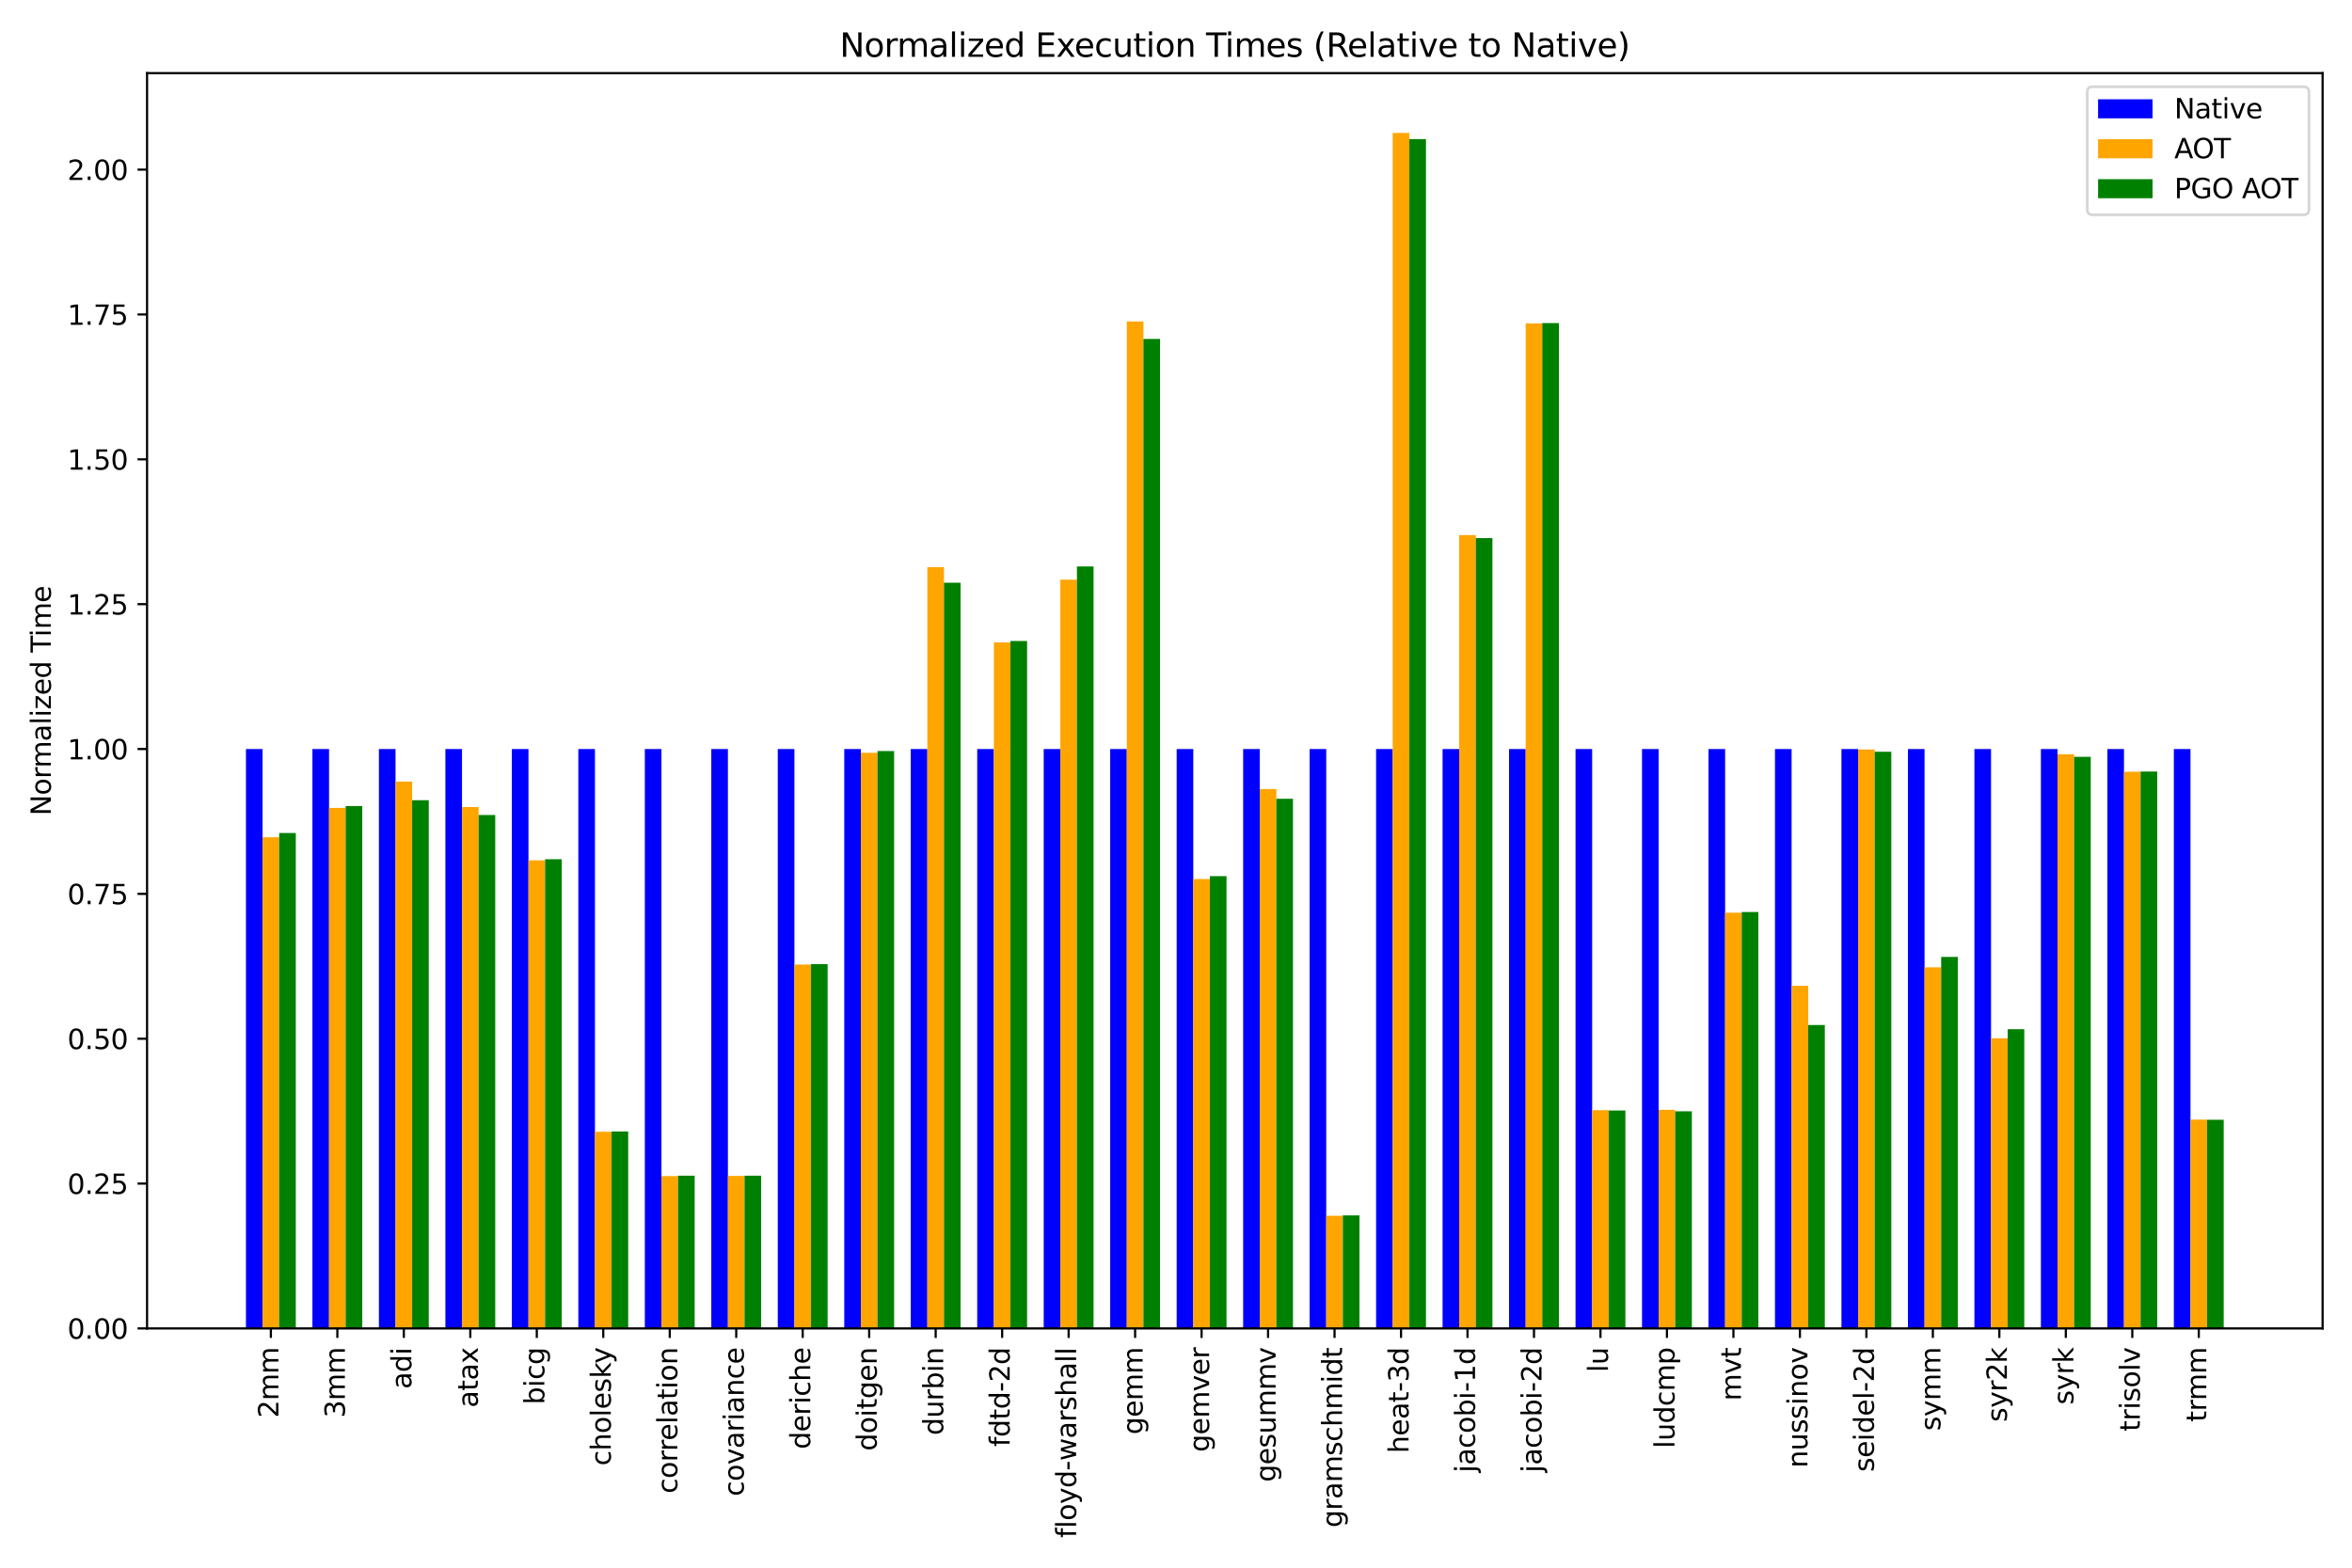 <?xml version="1.0" encoding="utf-8" standalone="no"?>
<!DOCTYPE svg PUBLIC "-//W3C//DTD SVG 1.1//EN"
  "http://www.w3.org/Graphics/SVG/1.1/DTD/svg11.dtd">
<svg xmlns:xlink="http://www.w3.org/1999/xlink" width="864pt" height="576pt" viewBox="0 0 864 576" xmlns="http://www.w3.org/2000/svg" version="1.1">
 <defs>
  <style type="text/css">*{stroke-linejoin: round; stroke-linecap: butt}</style>
 </defs>
 <g id="figure_1">
  <g id="patch_1">
   <path d="M 0 576 
L 864 576 
L 864 0 
L 0 0 
z
" style="fill: #ffffff"/>
  </g>
  <g id="axes_1">
   <g id="patch_2">
    <path d="M 54.02 488.09 
L 853.2 488.09 
L 853.2 26.88 
L 54.02 26.88 
z
" style="fill: #ffffff"/>
   </g>
   <g id="patch_3">
    <path d="M 90.346 488.09 
L 96.452 488.09 
L 96.452 275.207 
L 90.346 275.207 
z
" clip-path="url(#p61e41fc7a1)" style="fill: #0000ff"/>
   </g>
   <g id="patch_4">
    <path d="M 114.767 488.09 
L 120.873 488.09 
L 120.873 275.207 
L 114.767 275.207 
z
" clip-path="url(#p61e41fc7a1)" style="fill: #0000ff"/>
   </g>
   <g id="patch_5">
    <path d="M 139.189 488.09 
L 145.294 488.09 
L 145.294 275.207 
L 139.189 275.207 
z
" clip-path="url(#p61e41fc7a1)" style="fill: #0000ff"/>
   </g>
   <g id="patch_6">
    <path d="M 163.61 488.09 
L 169.715 488.09 
L 169.715 275.207 
L 163.61 275.207 
z
" clip-path="url(#p61e41fc7a1)" style="fill: #0000ff"/>
   </g>
   <g id="patch_7">
    <path d="M 188.031 488.09 
L 194.136 488.09 
L 194.136 275.207 
L 188.031 275.207 
z
" clip-path="url(#p61e41fc7a1)" style="fill: #0000ff"/>
   </g>
   <g id="patch_8">
    <path d="M 212.452 488.09 
L 218.557 488.09 
L 218.557 275.207 
L 212.452 275.207 
z
" clip-path="url(#p61e41fc7a1)" style="fill: #0000ff"/>
   </g>
   <g id="patch_9">
    <path d="M 236.873 488.09 
L 242.978 488.09 
L 242.978 275.207 
L 236.873 275.207 
z
" clip-path="url(#p61e41fc7a1)" style="fill: #0000ff"/>
   </g>
   <g id="patch_10">
    <path d="M 261.294 488.09 
L 267.399 488.09 
L 267.399 275.207 
L 261.294 275.207 
z
" clip-path="url(#p61e41fc7a1)" style="fill: #0000ff"/>
   </g>
   <g id="patch_11">
    <path d="M 285.715 488.09 
L 291.82 488.09 
L 291.82 275.207 
L 285.715 275.207 
z
" clip-path="url(#p61e41fc7a1)" style="fill: #0000ff"/>
   </g>
   <g id="patch_12">
    <path d="M 310.136 488.09 
L 316.241 488.09 
L 316.241 275.207 
L 310.136 275.207 
z
" clip-path="url(#p61e41fc7a1)" style="fill: #0000ff"/>
   </g>
   <g id="patch_13">
    <path d="M 334.557 488.09 
L 340.662 488.09 
L 340.662 275.207 
L 334.557 275.207 
z
" clip-path="url(#p61e41fc7a1)" style="fill: #0000ff"/>
   </g>
   <g id="patch_14">
    <path d="M 358.978 488.09 
L 365.084 488.09 
L 365.084 275.207 
L 358.978 275.207 
z
" clip-path="url(#p61e41fc7a1)" style="fill: #0000ff"/>
   </g>
   <g id="patch_15">
    <path d="M 383.399 488.09 
L 389.505 488.09 
L 389.505 275.207 
L 383.399 275.207 
z
" clip-path="url(#p61e41fc7a1)" style="fill: #0000ff"/>
   </g>
   <g id="patch_16">
    <path d="M 407.82 488.09 
L 413.926 488.09 
L 413.926 275.207 
L 407.82 275.207 
z
" clip-path="url(#p61e41fc7a1)" style="fill: #0000ff"/>
   </g>
   <g id="patch_17">
    <path d="M 432.242 488.09 
L 438.347 488.09 
L 438.347 275.207 
L 432.242 275.207 
z
" clip-path="url(#p61e41fc7a1)" style="fill: #0000ff"/>
   </g>
   <g id="patch_18">
    <path d="M 456.663 488.09 
L 462.768 488.09 
L 462.768 275.207 
L 456.663 275.207 
z
" clip-path="url(#p61e41fc7a1)" style="fill: #0000ff"/>
   </g>
   <g id="patch_19">
    <path d="M 481.084 488.09 
L 487.189 488.09 
L 487.189 275.207 
L 481.084 275.207 
z
" clip-path="url(#p61e41fc7a1)" style="fill: #0000ff"/>
   </g>
   <g id="patch_20">
    <path d="M 505.505 488.09 
L 511.61 488.09 
L 511.61 275.207 
L 505.505 275.207 
z
" clip-path="url(#p61e41fc7a1)" style="fill: #0000ff"/>
   </g>
   <g id="patch_21">
    <path d="M 529.926 488.09 
L 536.031 488.09 
L 536.031 275.207 
L 529.926 275.207 
z
" clip-path="url(#p61e41fc7a1)" style="fill: #0000ff"/>
   </g>
   <g id="patch_22">
    <path d="M 554.347 488.09 
L 560.452 488.09 
L 560.452 275.207 
L 554.347 275.207 
z
" clip-path="url(#p61e41fc7a1)" style="fill: #0000ff"/>
   </g>
   <g id="patch_23">
    <path d="M 578.768 488.09 
L 584.873 488.09 
L 584.873 275.207 
L 578.768 275.207 
z
" clip-path="url(#p61e41fc7a1)" style="fill: #0000ff"/>
   </g>
   <g id="patch_24">
    <path d="M 603.189 488.09 
L 609.294 488.09 
L 609.294 275.207 
L 603.189 275.207 
z
" clip-path="url(#p61e41fc7a1)" style="fill: #0000ff"/>
   </g>
   <g id="patch_25">
    <path d="M 627.61 488.09 
L 633.716 488.09 
L 633.716 275.207 
L 627.61 275.207 
z
" clip-path="url(#p61e41fc7a1)" style="fill: #0000ff"/>
   </g>
   <g id="patch_26">
    <path d="M 652.031 488.09 
L 658.137 488.09 
L 658.137 275.207 
L 652.031 275.207 
z
" clip-path="url(#p61e41fc7a1)" style="fill: #0000ff"/>
   </g>
   <g id="patch_27">
    <path d="M 676.452 488.09 
L 682.558 488.09 
L 682.558 275.207 
L 676.452 275.207 
z
" clip-path="url(#p61e41fc7a1)" style="fill: #0000ff"/>
   </g>
   <g id="patch_28">
    <path d="M 700.873 488.09 
L 706.979 488.09 
L 706.979 275.207 
L 700.873 275.207 
z
" clip-path="url(#p61e41fc7a1)" style="fill: #0000ff"/>
   </g>
   <g id="patch_29">
    <path d="M 725.295 488.09 
L 731.4 488.09 
L 731.4 275.207 
L 725.295 275.207 
z
" clip-path="url(#p61e41fc7a1)" style="fill: #0000ff"/>
   </g>
   <g id="patch_30">
    <path d="M 749.716 488.09 
L 755.821 488.09 
L 755.821 275.207 
L 749.716 275.207 
z
" clip-path="url(#p61e41fc7a1)" style="fill: #0000ff"/>
   </g>
   <g id="patch_31">
    <path d="M 774.137 488.09 
L 780.242 488.09 
L 780.242 275.207 
L 774.137 275.207 
z
" clip-path="url(#p61e41fc7a1)" style="fill: #0000ff"/>
   </g>
   <g id="patch_32">
    <path d="M 798.558 488.09 
L 804.663 488.09 
L 804.663 275.207 
L 798.558 275.207 
z
" clip-path="url(#p61e41fc7a1)" style="fill: #0000ff"/>
   </g>
   <g id="patch_33">
    <path d="M 96.452 488.09 
L 102.557 488.09 
L 102.557 307.64 
L 96.452 307.64 
z
" clip-path="url(#p61e41fc7a1)" style="fill: #ffa500"/>
   </g>
   <g id="patch_34">
    <path d="M 120.873 488.09 
L 126.978 488.09 
L 126.978 296.846 
L 120.873 296.846 
z
" clip-path="url(#p61e41fc7a1)" style="fill: #ffa500"/>
   </g>
   <g id="patch_35">
    <path d="M 145.294 488.09 
L 151.399 488.09 
L 151.399 287.164 
L 145.294 287.164 
z
" clip-path="url(#p61e41fc7a1)" style="fill: #ffa500"/>
   </g>
   <g id="patch_36">
    <path d="M 169.715 488.09 
L 175.82 488.09 
L 175.82 296.517 
L 169.715 296.517 
z
" clip-path="url(#p61e41fc7a1)" style="fill: #ffa500"/>
   </g>
   <g id="patch_37">
    <path d="M 194.136 488.09 
L 200.241 488.09 
L 200.241 316.104 
L 194.136 316.104 
z
" clip-path="url(#p61e41fc7a1)" style="fill: #ffa500"/>
   </g>
   <g id="patch_38">
    <path d="M 218.557 488.09 
L 224.662 488.09 
L 224.662 415.816 
L 218.557 415.816 
z
" clip-path="url(#p61e41fc7a1)" style="fill: #ffa500"/>
   </g>
   <g id="patch_39">
    <path d="M 242.978 488.09 
L 249.083 488.09 
L 249.083 432.105 
L 242.978 432.105 
z
" clip-path="url(#p61e41fc7a1)" style="fill: #ffa500"/>
   </g>
   <g id="patch_40">
    <path d="M 267.399 488.09 
L 273.505 488.09 
L 273.505 432.048 
L 267.399 432.048 
z
" clip-path="url(#p61e41fc7a1)" style="fill: #ffa500"/>
   </g>
   <g id="patch_41">
    <path d="M 291.82 488.09 
L 297.926 488.09 
L 297.926 354.404 
L 291.82 354.404 
z
" clip-path="url(#p61e41fc7a1)" style="fill: #ffa500"/>
   </g>
   <g id="patch_42">
    <path d="M 316.241 488.09 
L 322.347 488.09 
L 322.347 276.594 
L 316.241 276.594 
z
" clip-path="url(#p61e41fc7a1)" style="fill: #ffa500"/>
   </g>
   <g id="patch_43">
    <path d="M 340.662 488.09 
L 346.768 488.09 
L 346.768 208.388 
L 340.662 208.388 
z
" clip-path="url(#p61e41fc7a1)" style="fill: #ffa500"/>
   </g>
   <g id="patch_44">
    <path d="M 365.084 488.09 
L 371.189 488.09 
L 371.189 236.041 
L 365.084 236.041 
z
" clip-path="url(#p61e41fc7a1)" style="fill: #ffa500"/>
   </g>
   <g id="patch_45">
    <path d="M 389.505 488.09 
L 395.61 488.09 
L 395.61 212.989 
L 389.505 212.989 
z
" clip-path="url(#p61e41fc7a1)" style="fill: #ffa500"/>
   </g>
   <g id="patch_46">
    <path d="M 413.926 488.09 
L 420.031 488.09 
L 420.031 118.112 
L 413.926 118.112 
z
" clip-path="url(#p61e41fc7a1)" style="fill: #ffa500"/>
   </g>
   <g id="patch_47">
    <path d="M 438.347 488.09 
L 444.452 488.09 
L 444.452 322.97 
L 438.347 322.97 
z
" clip-path="url(#p61e41fc7a1)" style="fill: #ffa500"/>
   </g>
   <g id="patch_48">
    <path d="M 462.768 488.09 
L 468.873 488.09 
L 468.873 289.915 
L 462.768 289.915 
z
" clip-path="url(#p61e41fc7a1)" style="fill: #ffa500"/>
   </g>
   <g id="patch_49">
    <path d="M 487.189 488.09 
L 493.294 488.09 
L 493.294 446.698 
L 487.189 446.698 
z
" clip-path="url(#p61e41fc7a1)" style="fill: #ffa500"/>
   </g>
   <g id="patch_50">
    <path d="M 511.61 488.09 
L 517.715 488.09 
L 517.715 48.842 
L 511.61 48.842 
z
" clip-path="url(#p61e41fc7a1)" style="fill: #ffa500"/>
   </g>
   <g id="patch_51">
    <path d="M 536.031 488.09 
L 542.136 488.09 
L 542.136 196.611 
L 536.031 196.611 
z
" clip-path="url(#p61e41fc7a1)" style="fill: #ffa500"/>
   </g>
   <g id="patch_52">
    <path d="M 560.452 488.09 
L 566.558 488.09 
L 566.558 118.822 
L 560.452 118.822 
z
" clip-path="url(#p61e41fc7a1)" style="fill: #ffa500"/>
   </g>
   <g id="patch_53">
    <path d="M 584.873 488.09 
L 590.979 488.09 
L 590.979 407.896 
L 584.873 407.896 
z
" clip-path="url(#p61e41fc7a1)" style="fill: #ffa500"/>
   </g>
   <g id="patch_54">
    <path d="M 609.294 488.09 
L 615.4 488.09 
L 615.4 407.76 
L 609.294 407.76 
z
" clip-path="url(#p61e41fc7a1)" style="fill: #ffa500"/>
   </g>
   <g id="patch_55">
    <path d="M 633.716 488.09 
L 639.821 488.09 
L 639.821 335.356 
L 633.716 335.356 
z
" clip-path="url(#p61e41fc7a1)" style="fill: #ffa500"/>
   </g>
   <g id="patch_56">
    <path d="M 658.137 488.09 
L 664.242 488.09 
L 664.242 362.193 
L 658.137 362.193 
z
" clip-path="url(#p61e41fc7a1)" style="fill: #ffa500"/>
   </g>
   <g id="patch_57">
    <path d="M 682.558 488.09 
L 688.663 488.09 
L 688.663 275.373 
L 682.558 275.373 
z
" clip-path="url(#p61e41fc7a1)" style="fill: #ffa500"/>
   </g>
   <g id="patch_58">
    <path d="M 706.979 488.09 
L 713.084 488.09 
L 713.084 355.419 
L 706.979 355.419 
z
" clip-path="url(#p61e41fc7a1)" style="fill: #ffa500"/>
   </g>
   <g id="patch_59">
    <path d="M 731.4 488.09 
L 737.505 488.09 
L 737.505 381.495 
L 731.4 381.495 
z
" clip-path="url(#p61e41fc7a1)" style="fill: #ffa500"/>
   </g>
   <g id="patch_60">
    <path d="M 755.821 488.09 
L 761.926 488.09 
L 761.926 277.126 
L 755.821 277.126 
z
" clip-path="url(#p61e41fc7a1)" style="fill: #ffa500"/>
   </g>
   <g id="patch_61">
    <path d="M 780.242 488.09 
L 786.347 488.09 
L 786.347 283.558 
L 780.242 283.558 
z
" clip-path="url(#p61e41fc7a1)" style="fill: #ffa500"/>
   </g>
   <g id="patch_62">
    <path d="M 804.663 488.09 
L 810.768 488.09 
L 810.768 411.354 
L 804.663 411.354 
z
" clip-path="url(#p61e41fc7a1)" style="fill: #ffa500"/>
   </g>
   <g id="patch_63">
    <path d="M 102.557 488.09 
L 108.662 488.09 
L 108.662 306.072 
L 102.557 306.072 
z
" clip-path="url(#p61e41fc7a1)" style="fill: #008000"/>
   </g>
   <g id="patch_64">
    <path d="M 126.978 488.09 
L 133.083 488.09 
L 133.083 296.164 
L 126.978 296.164 
z
" clip-path="url(#p61e41fc7a1)" style="fill: #008000"/>
   </g>
   <g id="patch_65">
    <path d="M 151.399 488.09 
L 157.504 488.09 
L 157.504 294.017 
L 151.399 294.017 
z
" clip-path="url(#p61e41fc7a1)" style="fill: #008000"/>
   </g>
   <g id="patch_66">
    <path d="M 175.82 488.09 
L 181.925 488.09 
L 181.925 299.456 
L 175.82 299.456 
z
" clip-path="url(#p61e41fc7a1)" style="fill: #008000"/>
   </g>
   <g id="patch_67">
    <path d="M 200.241 488.09 
L 206.347 488.09 
L 206.347 315.69 
L 200.241 315.69 
z
" clip-path="url(#p61e41fc7a1)" style="fill: #008000"/>
   </g>
   <g id="patch_68">
    <path d="M 224.662 488.09 
L 230.768 488.09 
L 230.768 415.73 
L 224.662 415.73 
z
" clip-path="url(#p61e41fc7a1)" style="fill: #008000"/>
   </g>
   <g id="patch_69">
    <path d="M 249.083 488.09 
L 255.189 488.09 
L 255.189 431.97 
L 249.083 431.97 
z
" clip-path="url(#p61e41fc7a1)" style="fill: #008000"/>
   </g>
   <g id="patch_70">
    <path d="M 273.505 488.09 
L 279.61 488.09 
L 279.61 431.986 
L 273.505 431.986 
z
" clip-path="url(#p61e41fc7a1)" style="fill: #008000"/>
   </g>
   <g id="patch_71">
    <path d="M 297.926 488.09 
L 304.031 488.09 
L 304.031 354.248 
L 297.926 354.248 
z
" clip-path="url(#p61e41fc7a1)" style="fill: #008000"/>
   </g>
   <g id="patch_72">
    <path d="M 322.347 488.09 
L 328.452 488.09 
L 328.452 275.95 
L 322.347 275.95 
z
" clip-path="url(#p61e41fc7a1)" style="fill: #008000"/>
   </g>
   <g id="patch_73">
    <path d="M 346.768 488.09 
L 352.873 488.09 
L 352.873 214.113 
L 346.768 214.113 
z
" clip-path="url(#p61e41fc7a1)" style="fill: #008000"/>
   </g>
   <g id="patch_74">
    <path d="M 371.189 488.09 
L 377.294 488.09 
L 377.294 235.515 
L 371.189 235.515 
z
" clip-path="url(#p61e41fc7a1)" style="fill: #008000"/>
   </g>
   <g id="patch_75">
    <path d="M 395.61 488.09 
L 401.715 488.09 
L 401.715 208.123 
L 395.61 208.123 
z
" clip-path="url(#p61e41fc7a1)" style="fill: #008000"/>
   </g>
   <g id="patch_76">
    <path d="M 420.031 488.09 
L 426.136 488.09 
L 426.136 124.528 
L 420.031 124.528 
z
" clip-path="url(#p61e41fc7a1)" style="fill: #008000"/>
   </g>
   <g id="patch_77">
    <path d="M 444.452 488.09 
L 450.557 488.09 
L 450.557 321.914 
L 444.452 321.914 
z
" clip-path="url(#p61e41fc7a1)" style="fill: #008000"/>
   </g>
   <g id="patch_78">
    <path d="M 468.873 488.09 
L 474.978 488.09 
L 474.978 293.49 
L 468.873 293.49 
z
" clip-path="url(#p61e41fc7a1)" style="fill: #008000"/>
   </g>
   <g id="patch_79">
    <path d="M 493.294 488.09 
L 499.4 488.09 
L 499.4 446.567 
L 493.294 446.567 
z
" clip-path="url(#p61e41fc7a1)" style="fill: #008000"/>
   </g>
   <g id="patch_80">
    <path d="M 517.715 488.09 
L 523.821 488.09 
L 523.821 51.098 
L 517.715 51.098 
z
" clip-path="url(#p61e41fc7a1)" style="fill: #008000"/>
   </g>
   <g id="patch_81">
    <path d="M 542.136 488.09 
L 548.242 488.09 
L 548.242 197.707 
L 542.136 197.707 
z
" clip-path="url(#p61e41fc7a1)" style="fill: #008000"/>
   </g>
   <g id="patch_82">
    <path d="M 566.558 488.09 
L 572.663 488.09 
L 572.663 118.696 
L 566.558 118.696 
z
" clip-path="url(#p61e41fc7a1)" style="fill: #008000"/>
   </g>
   <g id="patch_83">
    <path d="M 590.979 488.09 
L 597.084 488.09 
L 597.084 408.011 
L 590.979 408.011 
z
" clip-path="url(#p61e41fc7a1)" style="fill: #008000"/>
   </g>
   <g id="patch_84">
    <path d="M 615.4 488.09 
L 621.505 488.09 
L 621.505 408.312 
L 615.4 408.312 
z
" clip-path="url(#p61e41fc7a1)" style="fill: #008000"/>
   </g>
   <g id="patch_85">
    <path d="M 639.821 488.09 
L 645.926 488.09 
L 645.926 335.094 
L 639.821 335.094 
z
" clip-path="url(#p61e41fc7a1)" style="fill: #008000"/>
   </g>
   <g id="patch_86">
    <path d="M 664.242 488.09 
L 670.347 488.09 
L 670.347 376.617 
L 664.242 376.617 
z
" clip-path="url(#p61e41fc7a1)" style="fill: #008000"/>
   </g>
   <g id="patch_87">
    <path d="M 688.663 488.09 
L 694.768 488.09 
L 694.768 276.205 
L 688.663 276.205 
z
" clip-path="url(#p61e41fc7a1)" style="fill: #008000"/>
   </g>
   <g id="patch_88">
    <path d="M 713.084 488.09 
L 719.189 488.09 
L 719.189 351.59 
L 713.084 351.59 
z
" clip-path="url(#p61e41fc7a1)" style="fill: #008000"/>
   </g>
   <g id="patch_89">
    <path d="M 737.505 488.09 
L 743.61 488.09 
L 743.61 378.153 
L 737.505 378.153 
z
" clip-path="url(#p61e41fc7a1)" style="fill: #008000"/>
   </g>
   <g id="patch_90">
    <path d="M 761.926 488.09 
L 768.031 488.09 
L 768.031 278.061 
L 761.926 278.061 
z
" clip-path="url(#p61e41fc7a1)" style="fill: #008000"/>
   </g>
   <g id="patch_91">
    <path d="M 786.347 488.09 
L 792.453 488.09 
L 792.453 283.487 
L 786.347 283.487 
z
" clip-path="url(#p61e41fc7a1)" style="fill: #008000"/>
   </g>
   <g id="patch_92">
    <path d="M 810.768 488.09 
L 816.874 488.09 
L 816.874 411.425 
L 810.768 411.425 
z
" clip-path="url(#p61e41fc7a1)" style="fill: #008000"/>
   </g>
   <g id="matplotlib.axis_1">
    <g id="xtick_1">
     <g id="line2d_1">
      <defs>
       <path id="m7318beccf5" d="M 0 0 
L 0 3.5 
" style="stroke: #000000; stroke-width: 0.8"/>
      </defs>
      <g>
       <use xlink:href="#m7318beccf5" x="99.504" y="488.09" style="stroke: #000000; stroke-width: 0.8"/>
      </g>
     </g>
     <g id="text_1">
      <!-- 2mm -->
      <g transform="translate(102.264 520.934) rotate(-90) scale(0.1 -0.1)">
       <defs>
        <path id="DejaVuSans-32" d="M 1228 531 
L 3431 531 
L 3431 0 
L 469 0 
L 469 531 
Q 828 903 1448 1529 
Q 2069 2156 2228 2338 
Q 2531 2678 2651 2914 
Q 2772 3150 2772 3378 
Q 2772 3750 2511 3984 
Q 2250 4219 1831 4219 
Q 1534 4219 1204 4116 
Q 875 4013 500 3803 
L 500 4441 
Q 881 4594 1212 4672 
Q 1544 4750 1819 4750 
Q 2544 4750 2975 4387 
Q 3406 4025 3406 3419 
Q 3406 3131 3298 2873 
Q 3191 2616 2906 2266 
Q 2828 2175 2409 1742 
Q 1991 1309 1228 531 
z
" transform="scale(0.016)"/>
        <path id="DejaVuSans-6d" d="M 3328 2828 
Q 3544 3216 3844 3400 
Q 4144 3584 4550 3584 
Q 5097 3584 5394 3201 
Q 5691 2819 5691 2113 
L 5691 0 
L 5113 0 
L 5113 2094 
Q 5113 2597 4934 2840 
Q 4756 3084 4391 3084 
Q 3944 3084 3684 2787 
Q 3425 2491 3425 1978 
L 3425 0 
L 2847 0 
L 2847 2094 
Q 2847 2600 2669 2842 
Q 2491 3084 2119 3084 
Q 1678 3084 1418 2786 
Q 1159 2488 1159 1978 
L 1159 0 
L 581 0 
L 581 3500 
L 1159 3500 
L 1159 2956 
Q 1356 3278 1631 3431 
Q 1906 3584 2284 3584 
Q 2666 3584 2933 3390 
Q 3200 3197 3328 2828 
z
" transform="scale(0.016)"/>
       </defs>
       <use xlink:href="#DejaVuSans-32"/>
       <use xlink:href="#DejaVuSans-6d" transform="translate(63.623 0)"/>
       <use xlink:href="#DejaVuSans-6d" transform="translate(161.035 0)"/>
      </g>
     </g>
    </g>
    <g id="xtick_2">
     <g id="line2d_2">
      <g>
       <use xlink:href="#m7318beccf5" x="123.925" y="488.09" style="stroke: #000000; stroke-width: 0.8"/>
      </g>
     </g>
     <g id="text_2">
      <!-- 3mm -->
      <g transform="translate(126.685 520.934) rotate(-90) scale(0.1 -0.1)">
       <defs>
        <path id="DejaVuSans-33" d="M 2597 2516 
Q 3050 2419 3304 2112 
Q 3559 1806 3559 1356 
Q 3559 666 3084 287 
Q 2609 -91 1734 -91 
Q 1441 -91 1130 -33 
Q 819 25 488 141 
L 488 750 
Q 750 597 1062 519 
Q 1375 441 1716 441 
Q 2309 441 2620 675 
Q 2931 909 2931 1356 
Q 2931 1769 2642 2001 
Q 2353 2234 1838 2234 
L 1294 2234 
L 1294 2753 
L 1863 2753 
Q 2328 2753 2575 2939 
Q 2822 3125 2822 3475 
Q 2822 3834 2567 4026 
Q 2313 4219 1838 4219 
Q 1578 4219 1281 4162 
Q 984 4106 628 3988 
L 628 4550 
Q 988 4650 1302 4700 
Q 1616 4750 1894 4750 
Q 2613 4750 3031 4423 
Q 3450 4097 3450 3541 
Q 3450 3153 3228 2886 
Q 3006 2619 2597 2516 
z
" transform="scale(0.016)"/>
       </defs>
       <use xlink:href="#DejaVuSans-33"/>
       <use xlink:href="#DejaVuSans-6d" transform="translate(63.623 0)"/>
       <use xlink:href="#DejaVuSans-6d" transform="translate(161.035 0)"/>
      </g>
     </g>
    </g>
    <g id="xtick_3">
     <g id="line2d_3">
      <g>
       <use xlink:href="#m7318beccf5" x="148.346" y="488.09" style="stroke: #000000; stroke-width: 0.8"/>
      </g>
     </g>
     <g id="text_3">
      <!-- adi -->
      <g transform="translate(151.106 510.345) rotate(-90) scale(0.1 -0.1)">
       <defs>
        <path id="DejaVuSans-61" d="M 2194 1759 
Q 1497 1759 1228 1600 
Q 959 1441 959 1056 
Q 959 750 1161 570 
Q 1363 391 1709 391 
Q 2188 391 2477 730 
Q 2766 1069 2766 1631 
L 2766 1759 
L 2194 1759 
z
M 3341 1997 
L 3341 0 
L 2766 0 
L 2766 531 
Q 2569 213 2275 61 
Q 1981 -91 1556 -91 
Q 1019 -91 701 211 
Q 384 513 384 1019 
Q 384 1609 779 1909 
Q 1175 2209 1959 2209 
L 2766 2209 
L 2766 2266 
Q 2766 2663 2505 2880 
Q 2244 3097 1772 3097 
Q 1472 3097 1187 3025 
Q 903 2953 641 2809 
L 641 3341 
Q 956 3463 1253 3523 
Q 1550 3584 1831 3584 
Q 2591 3584 2966 3190 
Q 3341 2797 3341 1997 
z
" transform="scale(0.016)"/>
        <path id="DejaVuSans-64" d="M 2906 2969 
L 2906 4863 
L 3481 4863 
L 3481 0 
L 2906 0 
L 2906 525 
Q 2725 213 2448 61 
Q 2172 -91 1784 -91 
Q 1150 -91 751 415 
Q 353 922 353 1747 
Q 353 2572 751 3078 
Q 1150 3584 1784 3584 
Q 2172 3584 2448 3432 
Q 2725 3281 2906 2969 
z
M 947 1747 
Q 947 1113 1208 752 
Q 1469 391 1925 391 
Q 2381 391 2643 752 
Q 2906 1113 2906 1747 
Q 2906 2381 2643 2742 
Q 2381 3103 1925 3103 
Q 1469 3103 1208 2742 
Q 947 2381 947 1747 
z
" transform="scale(0.016)"/>
        <path id="DejaVuSans-69" d="M 603 3500 
L 1178 3500 
L 1178 0 
L 603 0 
L 603 3500 
z
M 603 4863 
L 1178 4863 
L 1178 4134 
L 603 4134 
L 603 4863 
z
" transform="scale(0.016)"/>
       </defs>
       <use xlink:href="#DejaVuSans-61"/>
       <use xlink:href="#DejaVuSans-64" transform="translate(61.279 0)"/>
       <use xlink:href="#DejaVuSans-69" transform="translate(124.756 0)"/>
      </g>
     </g>
    </g>
    <g id="xtick_4">
     <g id="line2d_4">
      <g>
       <use xlink:href="#m7318beccf5" x="172.768" y="488.09" style="stroke: #000000; stroke-width: 0.8"/>
      </g>
     </g>
     <g id="text_4">
      <!-- atax -->
      <g transform="translate(175.527 517.185) rotate(-90) scale(0.1 -0.1)">
       <defs>
        <path id="DejaVuSans-74" d="M 1172 4494 
L 1172 3500 
L 2356 3500 
L 2356 3053 
L 1172 3053 
L 1172 1153 
Q 1172 725 1289 603 
Q 1406 481 1766 481 
L 2356 481 
L 2356 0 
L 1766 0 
Q 1100 0 847 248 
Q 594 497 594 1153 
L 594 3053 
L 172 3053 
L 172 3500 
L 594 3500 
L 594 4494 
L 1172 4494 
z
" transform="scale(0.016)"/>
        <path id="DejaVuSans-78" d="M 3513 3500 
L 2247 1797 
L 3578 0 
L 2900 0 
L 1881 1375 
L 863 0 
L 184 0 
L 1544 1831 
L 300 3500 
L 978 3500 
L 1906 2253 
L 2834 3500 
L 3513 3500 
z
" transform="scale(0.016)"/>
       </defs>
       <use xlink:href="#DejaVuSans-61"/>
       <use xlink:href="#DejaVuSans-74" transform="translate(61.279 0)"/>
       <use xlink:href="#DejaVuSans-61" transform="translate(100.488 0)"/>
       <use xlink:href="#DejaVuSans-78" transform="translate(161.768 0)"/>
      </g>
     </g>
    </g>
    <g id="xtick_5">
     <g id="line2d_5">
      <g>
       <use xlink:href="#m7318beccf5" x="197.189" y="488.09" style="stroke: #000000; stroke-width: 0.8"/>
      </g>
     </g>
     <g id="text_5">
      <!-- bicg -->
      <g transform="translate(199.948 516.063) rotate(-90) scale(0.1 -0.1)">
       <defs>
        <path id="DejaVuSans-62" d="M 3116 1747 
Q 3116 2381 2855 2742 
Q 2594 3103 2138 3103 
Q 1681 3103 1420 2742 
Q 1159 2381 1159 1747 
Q 1159 1113 1420 752 
Q 1681 391 2138 391 
Q 2594 391 2855 752 
Q 3116 1113 3116 1747 
z
M 1159 2969 
Q 1341 3281 1617 3432 
Q 1894 3584 2278 3584 
Q 2916 3584 3314 3078 
Q 3713 2572 3713 1747 
Q 3713 922 3314 415 
Q 2916 -91 2278 -91 
Q 1894 -91 1617 61 
Q 1341 213 1159 525 
L 1159 0 
L 581 0 
L 581 4863 
L 1159 4863 
L 1159 2969 
z
" transform="scale(0.016)"/>
        <path id="DejaVuSans-63" d="M 3122 3366 
L 3122 2828 
Q 2878 2963 2633 3030 
Q 2388 3097 2138 3097 
Q 1578 3097 1268 2742 
Q 959 2388 959 1747 
Q 959 1106 1268 751 
Q 1578 397 2138 397 
Q 2388 397 2633 464 
Q 2878 531 3122 666 
L 3122 134 
Q 2881 22 2623 -34 
Q 2366 -91 2075 -91 
Q 1284 -91 818 406 
Q 353 903 353 1747 
Q 353 2603 823 3093 
Q 1294 3584 2113 3584 
Q 2378 3584 2631 3529 
Q 2884 3475 3122 3366 
z
" transform="scale(0.016)"/>
        <path id="DejaVuSans-67" d="M 2906 1791 
Q 2906 2416 2648 2759 
Q 2391 3103 1925 3103 
Q 1463 3103 1205 2759 
Q 947 2416 947 1791 
Q 947 1169 1205 825 
Q 1463 481 1925 481 
Q 2391 481 2648 825 
Q 2906 1169 2906 1791 
z
M 3481 434 
Q 3481 -459 3084 -895 
Q 2688 -1331 1869 -1331 
Q 1566 -1331 1297 -1286 
Q 1028 -1241 775 -1147 
L 775 -588 
Q 1028 -725 1275 -790 
Q 1522 -856 1778 -856 
Q 2344 -856 2625 -561 
Q 2906 -266 2906 331 
L 2906 616 
Q 2728 306 2450 153 
Q 2172 0 1784 0 
Q 1141 0 747 490 
Q 353 981 353 1791 
Q 353 2603 747 3093 
Q 1141 3584 1784 3584 
Q 2172 3584 2450 3431 
Q 2728 3278 2906 2969 
L 2906 3500 
L 3481 3500 
L 3481 434 
z
" transform="scale(0.016)"/>
       </defs>
       <use xlink:href="#DejaVuSans-62"/>
       <use xlink:href="#DejaVuSans-69" transform="translate(63.477 0)"/>
       <use xlink:href="#DejaVuSans-63" transform="translate(91.26 0)"/>
       <use xlink:href="#DejaVuSans-67" transform="translate(146.24 0)"/>
      </g>
     </g>
    </g>
    <g id="xtick_6">
     <g id="line2d_6">
      <g>
       <use xlink:href="#m7318beccf5" x="221.61" y="488.09" style="stroke: #000000; stroke-width: 0.8"/>
      </g>
     </g>
     <g id="text_6">
      <!-- cholesky -->
      <g transform="translate(224.369 538.532) rotate(-90) scale(0.1 -0.1)">
       <defs>
        <path id="DejaVuSans-68" d="M 3513 2113 
L 3513 0 
L 2938 0 
L 2938 2094 
Q 2938 2591 2744 2837 
Q 2550 3084 2163 3084 
Q 1697 3084 1428 2787 
Q 1159 2491 1159 1978 
L 1159 0 
L 581 0 
L 581 4863 
L 1159 4863 
L 1159 2956 
Q 1366 3272 1645 3428 
Q 1925 3584 2291 3584 
Q 2894 3584 3203 3211 
Q 3513 2838 3513 2113 
z
" transform="scale(0.016)"/>
        <path id="DejaVuSans-6f" d="M 1959 3097 
Q 1497 3097 1228 2736 
Q 959 2375 959 1747 
Q 959 1119 1226 758 
Q 1494 397 1959 397 
Q 2419 397 2687 759 
Q 2956 1122 2956 1747 
Q 2956 2369 2687 2733 
Q 2419 3097 1959 3097 
z
M 1959 3584 
Q 2709 3584 3137 3096 
Q 3566 2609 3566 1747 
Q 3566 888 3137 398 
Q 2709 -91 1959 -91 
Q 1206 -91 779 398 
Q 353 888 353 1747 
Q 353 2609 779 3096 
Q 1206 3584 1959 3584 
z
" transform="scale(0.016)"/>
        <path id="DejaVuSans-6c" d="M 603 4863 
L 1178 4863 
L 1178 0 
L 603 0 
L 603 4863 
z
" transform="scale(0.016)"/>
        <path id="DejaVuSans-65" d="M 3597 1894 
L 3597 1613 
L 953 1613 
Q 991 1019 1311 708 
Q 1631 397 2203 397 
Q 2534 397 2845 478 
Q 3156 559 3463 722 
L 3463 178 
Q 3153 47 2828 -22 
Q 2503 -91 2169 -91 
Q 1331 -91 842 396 
Q 353 884 353 1716 
Q 353 2575 817 3079 
Q 1281 3584 2069 3584 
Q 2775 3584 3186 3129 
Q 3597 2675 3597 1894 
z
M 3022 2063 
Q 3016 2534 2758 2815 
Q 2500 3097 2075 3097 
Q 1594 3097 1305 2825 
Q 1016 2553 972 2059 
L 3022 2063 
z
" transform="scale(0.016)"/>
        <path id="DejaVuSans-73" d="M 2834 3397 
L 2834 2853 
Q 2591 2978 2328 3040 
Q 2066 3103 1784 3103 
Q 1356 3103 1142 2972 
Q 928 2841 928 2578 
Q 928 2378 1081 2264 
Q 1234 2150 1697 2047 
L 1894 2003 
Q 2506 1872 2764 1633 
Q 3022 1394 3022 966 
Q 3022 478 2636 193 
Q 2250 -91 1575 -91 
Q 1294 -91 989 -36 
Q 684 19 347 128 
L 347 722 
Q 666 556 975 473 
Q 1284 391 1588 391 
Q 1994 391 2212 530 
Q 2431 669 2431 922 
Q 2431 1156 2273 1281 
Q 2116 1406 1581 1522 
L 1381 1569 
Q 847 1681 609 1914 
Q 372 2147 372 2553 
Q 372 3047 722 3315 
Q 1072 3584 1716 3584 
Q 2034 3584 2315 3537 
Q 2597 3491 2834 3397 
z
" transform="scale(0.016)"/>
        <path id="DejaVuSans-6b" d="M 581 4863 
L 1159 4863 
L 1159 1991 
L 2875 3500 
L 3609 3500 
L 1753 1863 
L 3688 0 
L 2938 0 
L 1159 1709 
L 1159 0 
L 581 0 
L 581 4863 
z
" transform="scale(0.016)"/>
        <path id="DejaVuSans-79" d="M 2059 -325 
Q 1816 -950 1584 -1140 
Q 1353 -1331 966 -1331 
L 506 -1331 
L 506 -850 
L 844 -850 
Q 1081 -850 1212 -737 
Q 1344 -625 1503 -206 
L 1606 56 
L 191 3500 
L 800 3500 
L 1894 763 
L 2988 3500 
L 3597 3500 
L 2059 -325 
z
" transform="scale(0.016)"/>
       </defs>
       <use xlink:href="#DejaVuSans-63"/>
       <use xlink:href="#DejaVuSans-68" transform="translate(54.98 0)"/>
       <use xlink:href="#DejaVuSans-6f" transform="translate(118.359 0)"/>
       <use xlink:href="#DejaVuSans-6c" transform="translate(179.541 0)"/>
       <use xlink:href="#DejaVuSans-65" transform="translate(207.324 0)"/>
       <use xlink:href="#DejaVuSans-73" transform="translate(268.848 0)"/>
       <use xlink:href="#DejaVuSans-6b" transform="translate(320.947 0)"/>
       <use xlink:href="#DejaVuSans-79" transform="translate(375.232 0)"/>
      </g>
     </g>
    </g>
    <g id="xtick_7">
     <g id="line2d_7">
      <g>
       <use xlink:href="#m7318beccf5" x="246.031" y="488.09" style="stroke: #000000; stroke-width: 0.8"/>
      </g>
     </g>
     <g id="text_7">
      <!-- correlation -->
      <g transform="translate(248.79 548.743) rotate(-90) scale(0.1 -0.1)">
       <defs>
        <path id="DejaVuSans-72" d="M 2631 2963 
Q 2534 3019 2420 3045 
Q 2306 3072 2169 3072 
Q 1681 3072 1420 2755 
Q 1159 2438 1159 1844 
L 1159 0 
L 581 0 
L 581 3500 
L 1159 3500 
L 1159 2956 
Q 1341 3275 1631 3429 
Q 1922 3584 2338 3584 
Q 2397 3584 2469 3576 
Q 2541 3569 2628 3553 
L 2631 2963 
z
" transform="scale(0.016)"/>
        <path id="DejaVuSans-6e" d="M 3513 2113 
L 3513 0 
L 2938 0 
L 2938 2094 
Q 2938 2591 2744 2837 
Q 2550 3084 2163 3084 
Q 1697 3084 1428 2787 
Q 1159 2491 1159 1978 
L 1159 0 
L 581 0 
L 581 3500 
L 1159 3500 
L 1159 2956 
Q 1366 3272 1645 3428 
Q 1925 3584 2291 3584 
Q 2894 3584 3203 3211 
Q 3513 2838 3513 2113 
z
" transform="scale(0.016)"/>
       </defs>
       <use xlink:href="#DejaVuSans-63"/>
       <use xlink:href="#DejaVuSans-6f" transform="translate(54.98 0)"/>
       <use xlink:href="#DejaVuSans-72" transform="translate(116.162 0)"/>
       <use xlink:href="#DejaVuSans-72" transform="translate(155.525 0)"/>
       <use xlink:href="#DejaVuSans-65" transform="translate(194.389 0)"/>
       <use xlink:href="#DejaVuSans-6c" transform="translate(255.912 0)"/>
       <use xlink:href="#DejaVuSans-61" transform="translate(283.695 0)"/>
       <use xlink:href="#DejaVuSans-74" transform="translate(344.975 0)"/>
       <use xlink:href="#DejaVuSans-69" transform="translate(384.184 0)"/>
       <use xlink:href="#DejaVuSans-6f" transform="translate(411.967 0)"/>
       <use xlink:href="#DejaVuSans-6e" transform="translate(473.148 0)"/>
      </g>
     </g>
    </g>
    <g id="xtick_8">
     <g id="line2d_8">
      <g>
       <use xlink:href="#m7318beccf5" x="270.452" y="488.09" style="stroke: #000000; stroke-width: 0.8"/>
      </g>
     </g>
     <g id="text_8">
      <!-- covariance -->
      <g transform="translate(273.211 549.76) rotate(-90) scale(0.1 -0.1)">
       <defs>
        <path id="DejaVuSans-76" d="M 191 3500 
L 800 3500 
L 1894 563 
L 2988 3500 
L 3597 3500 
L 2284 0 
L 1503 0 
L 191 3500 
z
" transform="scale(0.016)"/>
       </defs>
       <use xlink:href="#DejaVuSans-63"/>
       <use xlink:href="#DejaVuSans-6f" transform="translate(54.98 0)"/>
       <use xlink:href="#DejaVuSans-76" transform="translate(116.162 0)"/>
       <use xlink:href="#DejaVuSans-61" transform="translate(175.342 0)"/>
       <use xlink:href="#DejaVuSans-72" transform="translate(236.621 0)"/>
       <use xlink:href="#DejaVuSans-69" transform="translate(277.734 0)"/>
       <use xlink:href="#DejaVuSans-61" transform="translate(305.518 0)"/>
       <use xlink:href="#DejaVuSans-6e" transform="translate(366.797 0)"/>
       <use xlink:href="#DejaVuSans-63" transform="translate(430.176 0)"/>
       <use xlink:href="#DejaVuSans-65" transform="translate(485.156 0)"/>
      </g>
     </g>
    </g>
    <g id="xtick_9">
     <g id="line2d_9">
      <g>
       <use xlink:href="#m7318beccf5" x="294.873" y="488.09" style="stroke: #000000; stroke-width: 0.8"/>
      </g>
     </g>
     <g id="text_9">
      <!-- deriche -->
      <g transform="translate(297.632 532.47) rotate(-90) scale(0.1 -0.1)">
       <use xlink:href="#DejaVuSans-64"/>
       <use xlink:href="#DejaVuSans-65" transform="translate(63.477 0)"/>
       <use xlink:href="#DejaVuSans-72" transform="translate(125 0)"/>
       <use xlink:href="#DejaVuSans-69" transform="translate(166.113 0)"/>
       <use xlink:href="#DejaVuSans-63" transform="translate(193.896 0)"/>
       <use xlink:href="#DejaVuSans-68" transform="translate(248.877 0)"/>
       <use xlink:href="#DejaVuSans-65" transform="translate(312.256 0)"/>
      </g>
     </g>
    </g>
    <g id="xtick_10">
     <g id="line2d_10">
      <g>
       <use xlink:href="#m7318beccf5" x="319.294" y="488.09" style="stroke: #000000; stroke-width: 0.8"/>
      </g>
     </g>
     <g id="text_10">
      <!-- doitgen -->
      <g transform="translate(322.053 533.095) rotate(-90) scale(0.1 -0.1)">
       <use xlink:href="#DejaVuSans-64"/>
       <use xlink:href="#DejaVuSans-6f" transform="translate(63.477 0)"/>
       <use xlink:href="#DejaVuSans-69" transform="translate(124.658 0)"/>
       <use xlink:href="#DejaVuSans-74" transform="translate(152.441 0)"/>
       <use xlink:href="#DejaVuSans-67" transform="translate(191.65 0)"/>
       <use xlink:href="#DejaVuSans-65" transform="translate(255.127 0)"/>
       <use xlink:href="#DejaVuSans-6e" transform="translate(316.65 0)"/>
      </g>
     </g>
    </g>
    <g id="xtick_11">
     <g id="line2d_11">
      <g>
       <use xlink:href="#m7318beccf5" x="343.715" y="488.09" style="stroke: #000000; stroke-width: 0.8"/>
      </g>
     </g>
     <g id="text_11">
      <!-- durbin -->
      <g transform="translate(346.474 527.351) rotate(-90) scale(0.1 -0.1)">
       <defs>
        <path id="DejaVuSans-75" d="M 544 1381 
L 544 3500 
L 1119 3500 
L 1119 1403 
Q 1119 906 1312 657 
Q 1506 409 1894 409 
Q 2359 409 2629 706 
Q 2900 1003 2900 1516 
L 2900 3500 
L 3475 3500 
L 3475 0 
L 2900 0 
L 2900 538 
Q 2691 219 2414 64 
Q 2138 -91 1772 -91 
Q 1169 -91 856 284 
Q 544 659 544 1381 
z
M 1991 3584 
L 1991 3584 
z
" transform="scale(0.016)"/>
       </defs>
       <use xlink:href="#DejaVuSans-64"/>
       <use xlink:href="#DejaVuSans-75" transform="translate(63.477 0)"/>
       <use xlink:href="#DejaVuSans-72" transform="translate(126.855 0)"/>
       <use xlink:href="#DejaVuSans-62" transform="translate(167.969 0)"/>
       <use xlink:href="#DejaVuSans-69" transform="translate(231.445 0)"/>
       <use xlink:href="#DejaVuSans-6e" transform="translate(259.229 0)"/>
      </g>
     </g>
    </g>
    <g id="xtick_12">
     <g id="line2d_12">
      <g>
       <use xlink:href="#m7318beccf5" x="368.136" y="488.09" style="stroke: #000000; stroke-width: 0.8"/>
      </g>
     </g>
     <g id="text_12">
      <!-- fdtd-2d -->
      <g transform="translate(370.896 531.546) rotate(-90) scale(0.1 -0.1)">
       <defs>
        <path id="DejaVuSans-66" d="M 2375 4863 
L 2375 4384 
L 1825 4384 
Q 1516 4384 1395 4259 
Q 1275 4134 1275 3809 
L 1275 3500 
L 2222 3500 
L 2222 3053 
L 1275 3053 
L 1275 0 
L 697 0 
L 697 3053 
L 147 3053 
L 147 3500 
L 697 3500 
L 697 3744 
Q 697 4328 969 4595 
Q 1241 4863 1831 4863 
L 2375 4863 
z
" transform="scale(0.016)"/>
        <path id="DejaVuSans-2d" d="M 313 2009 
L 1997 2009 
L 1997 1497 
L 313 1497 
L 313 2009 
z
" transform="scale(0.016)"/>
       </defs>
       <use xlink:href="#DejaVuSans-66"/>
       <use xlink:href="#DejaVuSans-64" transform="translate(35.205 0)"/>
       <use xlink:href="#DejaVuSans-74" transform="translate(98.682 0)"/>
       <use xlink:href="#DejaVuSans-64" transform="translate(137.891 0)"/>
       <use xlink:href="#DejaVuSans-2d" transform="translate(201.367 0)"/>
       <use xlink:href="#DejaVuSans-32" transform="translate(237.451 0)"/>
       <use xlink:href="#DejaVuSans-64" transform="translate(301.074 0)"/>
      </g>
     </g>
    </g>
    <g id="xtick_13">
     <g id="line2d_13">
      <g>
       <use xlink:href="#m7318beccf5" x="392.557" y="488.09" style="stroke: #000000; stroke-width: 0.8"/>
      </g>
     </g>
     <g id="text_13">
      <!-- floyd-warshall -->
      <g transform="translate(395.317 565.031) rotate(-90) scale(0.1 -0.1)">
       <defs>
        <path id="DejaVuSans-77" d="M 269 3500 
L 844 3500 
L 1563 769 
L 2278 3500 
L 2956 3500 
L 3675 769 
L 4391 3500 
L 4966 3500 
L 4050 0 
L 3372 0 
L 2619 2869 
L 1863 0 
L 1184 0 
L 269 3500 
z
" transform="scale(0.016)"/>
       </defs>
       <use xlink:href="#DejaVuSans-66"/>
       <use xlink:href="#DejaVuSans-6c" transform="translate(35.205 0)"/>
       <use xlink:href="#DejaVuSans-6f" transform="translate(62.988 0)"/>
       <use xlink:href="#DejaVuSans-79" transform="translate(124.17 0)"/>
       <use xlink:href="#DejaVuSans-64" transform="translate(183.35 0)"/>
       <use xlink:href="#DejaVuSans-2d" transform="translate(246.826 0)"/>
       <use xlink:href="#DejaVuSans-77" transform="translate(282.91 0)"/>
       <use xlink:href="#DejaVuSans-61" transform="translate(364.697 0)"/>
       <use xlink:href="#DejaVuSans-72" transform="translate(425.977 0)"/>
       <use xlink:href="#DejaVuSans-73" transform="translate(467.09 0)"/>
       <use xlink:href="#DejaVuSans-68" transform="translate(519.189 0)"/>
       <use xlink:href="#DejaVuSans-61" transform="translate(582.568 0)"/>
       <use xlink:href="#DejaVuSans-6c" transform="translate(643.848 0)"/>
       <use xlink:href="#DejaVuSans-6c" transform="translate(671.631 0)"/>
      </g>
     </g>
    </g>
    <g id="xtick_14">
     <g id="line2d_14">
      <g>
       <use xlink:href="#m7318beccf5" x="416.978" y="488.09" style="stroke: #000000; stroke-width: 0.8"/>
      </g>
     </g>
     <g id="text_14">
      <!-- gemm -->
      <g transform="translate(419.738 527.073) rotate(-90) scale(0.1 -0.1)">
       <use xlink:href="#DejaVuSans-67"/>
       <use xlink:href="#DejaVuSans-65" transform="translate(63.477 0)"/>
       <use xlink:href="#DejaVuSans-6d" transform="translate(125 0)"/>
       <use xlink:href="#DejaVuSans-6d" transform="translate(222.412 0)"/>
      </g>
     </g>
    </g>
    <g id="xtick_15">
     <g id="line2d_15">
      <g>
       <use xlink:href="#m7318beccf5" x="441.399" y="488.09" style="stroke: #000000; stroke-width: 0.8"/>
      </g>
     </g>
     <g id="text_15">
      <!-- gemver -->
      <g transform="translate(444.159 533.515) rotate(-90) scale(0.1 -0.1)">
       <use xlink:href="#DejaVuSans-67"/>
       <use xlink:href="#DejaVuSans-65" transform="translate(63.477 0)"/>
       <use xlink:href="#DejaVuSans-6d" transform="translate(125 0)"/>
       <use xlink:href="#DejaVuSans-76" transform="translate(222.412 0)"/>
       <use xlink:href="#DejaVuSans-65" transform="translate(281.592 0)"/>
       <use xlink:href="#DejaVuSans-72" transform="translate(343.115 0)"/>
      </g>
     </g>
    </g>
    <g id="xtick_16">
     <g id="line2d_16">
      <g>
       <use xlink:href="#m7318beccf5" x="465.821" y="488.09" style="stroke: #000000; stroke-width: 0.8"/>
      </g>
     </g>
     <g id="text_16">
      <!-- gesummv -->
      <g transform="translate(468.58 544.538) rotate(-90) scale(0.1 -0.1)">
       <use xlink:href="#DejaVuSans-67"/>
       <use xlink:href="#DejaVuSans-65" transform="translate(63.477 0)"/>
       <use xlink:href="#DejaVuSans-73" transform="translate(125 0)"/>
       <use xlink:href="#DejaVuSans-75" transform="translate(177.1 0)"/>
       <use xlink:href="#DejaVuSans-6d" transform="translate(240.479 0)"/>
       <use xlink:href="#DejaVuSans-6d" transform="translate(337.891 0)"/>
       <use xlink:href="#DejaVuSans-76" transform="translate(435.303 0)"/>
      </g>
     </g>
    </g>
    <g id="xtick_17">
     <g id="line2d_17">
      <g>
       <use xlink:href="#m7318beccf5" x="490.242" y="488.09" style="stroke: #000000; stroke-width: 0.8"/>
      </g>
     </g>
     <g id="text_17">
      <!-- gramschmidt -->
      <g transform="translate(493.001 561.251) rotate(-90) scale(0.1 -0.1)">
       <use xlink:href="#DejaVuSans-67"/>
       <use xlink:href="#DejaVuSans-72" transform="translate(63.477 0)"/>
       <use xlink:href="#DejaVuSans-61" transform="translate(104.59 0)"/>
       <use xlink:href="#DejaVuSans-6d" transform="translate(165.869 0)"/>
       <use xlink:href="#DejaVuSans-73" transform="translate(263.281 0)"/>
       <use xlink:href="#DejaVuSans-63" transform="translate(315.381 0)"/>
       <use xlink:href="#DejaVuSans-68" transform="translate(370.361 0)"/>
       <use xlink:href="#DejaVuSans-6d" transform="translate(433.74 0)"/>
       <use xlink:href="#DejaVuSans-69" transform="translate(531.152 0)"/>
       <use xlink:href="#DejaVuSans-64" transform="translate(558.936 0)"/>
       <use xlink:href="#DejaVuSans-74" transform="translate(622.412 0)"/>
      </g>
     </g>
    </g>
    <g id="xtick_18">
     <g id="line2d_18">
      <g>
       <use xlink:href="#m7318beccf5" x="514.663" y="488.09" style="stroke: #000000; stroke-width: 0.8"/>
      </g>
     </g>
     <g id="text_18">
      <!-- heat-3d -->
      <g transform="translate(517.422 533.948) rotate(-90) scale(0.1 -0.1)">
       <use xlink:href="#DejaVuSans-68"/>
       <use xlink:href="#DejaVuSans-65" transform="translate(63.379 0)"/>
       <use xlink:href="#DejaVuSans-61" transform="translate(124.902 0)"/>
       <use xlink:href="#DejaVuSans-74" transform="translate(186.182 0)"/>
       <use xlink:href="#DejaVuSans-2d" transform="translate(225.391 0)"/>
       <use xlink:href="#DejaVuSans-33" transform="translate(261.475 0)"/>
       <use xlink:href="#DejaVuSans-64" transform="translate(325.098 0)"/>
      </g>
     </g>
    </g>
    <g id="xtick_19">
     <g id="line2d_19">
      <g>
       <use xlink:href="#m7318beccf5" x="539.084" y="488.09" style="stroke: #000000; stroke-width: 0.8"/>
      </g>
     </g>
     <g id="text_19">
      <!-- jacobi-1d -->
      <g transform="translate(541.843 541.059) rotate(-90) scale(0.1 -0.1)">
       <defs>
        <path id="DejaVuSans-6a" d="M 603 3500 
L 1178 3500 
L 1178 -63 
Q 1178 -731 923 -1031 
Q 669 -1331 103 -1331 
L -116 -1331 
L -116 -844 
L 38 -844 
Q 366 -844 484 -692 
Q 603 -541 603 -63 
L 603 3500 
z
M 603 4863 
L 1178 4863 
L 1178 4134 
L 603 4134 
L 603 4863 
z
" transform="scale(0.016)"/>
        <path id="DejaVuSans-31" d="M 794 531 
L 1825 531 
L 1825 4091 
L 703 3866 
L 703 4441 
L 1819 4666 
L 2450 4666 
L 2450 531 
L 3481 531 
L 3481 0 
L 794 0 
L 794 531 
z
" transform="scale(0.016)"/>
       </defs>
       <use xlink:href="#DejaVuSans-6a"/>
       <use xlink:href="#DejaVuSans-61" transform="translate(27.783 0)"/>
       <use xlink:href="#DejaVuSans-63" transform="translate(89.062 0)"/>
       <use xlink:href="#DejaVuSans-6f" transform="translate(144.043 0)"/>
       <use xlink:href="#DejaVuSans-62" transform="translate(205.225 0)"/>
       <use xlink:href="#DejaVuSans-69" transform="translate(268.701 0)"/>
       <use xlink:href="#DejaVuSans-2d" transform="translate(296.484 0)"/>
       <use xlink:href="#DejaVuSans-31" transform="translate(332.568 0)"/>
       <use xlink:href="#DejaVuSans-64" transform="translate(396.191 0)"/>
      </g>
     </g>
    </g>
    <g id="xtick_20">
     <g id="line2d_20">
      <g>
       <use xlink:href="#m7318beccf5" x="563.505" y="488.09" style="stroke: #000000; stroke-width: 0.8"/>
      </g>
     </g>
     <g id="text_20">
      <!-- jacobi-2d -->
      <g transform="translate(566.264 541.059) rotate(-90) scale(0.1 -0.1)">
       <use xlink:href="#DejaVuSans-6a"/>
       <use xlink:href="#DejaVuSans-61" transform="translate(27.783 0)"/>
       <use xlink:href="#DejaVuSans-63" transform="translate(89.062 0)"/>
       <use xlink:href="#DejaVuSans-6f" transform="translate(144.043 0)"/>
       <use xlink:href="#DejaVuSans-62" transform="translate(205.225 0)"/>
       <use xlink:href="#DejaVuSans-69" transform="translate(268.701 0)"/>
       <use xlink:href="#DejaVuSans-2d" transform="translate(296.484 0)"/>
       <use xlink:href="#DejaVuSans-32" transform="translate(332.568 0)"/>
       <use xlink:href="#DejaVuSans-64" transform="translate(396.191 0)"/>
      </g>
     </g>
    </g>
    <g id="xtick_21">
     <g id="line2d_21">
      <g>
       <use xlink:href="#m7318beccf5" x="587.926" y="488.09" style="stroke: #000000; stroke-width: 0.8"/>
      </g>
     </g>
     <g id="text_21">
      <!-- lu -->
      <g transform="translate(590.685 504.206) rotate(-90) scale(0.1 -0.1)">
       <use xlink:href="#DejaVuSans-6c"/>
       <use xlink:href="#DejaVuSans-75" transform="translate(27.783 0)"/>
      </g>
     </g>
    </g>
    <g id="xtick_22">
     <g id="line2d_22">
      <g>
       <use xlink:href="#m7318beccf5" x="612.347" y="488.09" style="stroke: #000000; stroke-width: 0.8"/>
      </g>
     </g>
     <g id="text_22">
      <!-- ludcmp -->
      <g transform="translate(615.106 532.142) rotate(-90) scale(0.1 -0.1)">
       <defs>
        <path id="DejaVuSans-70" d="M 1159 525 
L 1159 -1331 
L 581 -1331 
L 581 3500 
L 1159 3500 
L 1159 2969 
Q 1341 3281 1617 3432 
Q 1894 3584 2278 3584 
Q 2916 3584 3314 3078 
Q 3713 2572 3713 1747 
Q 3713 922 3314 415 
Q 2916 -91 2278 -91 
Q 1894 -91 1617 61 
Q 1341 213 1159 525 
z
M 3116 1747 
Q 3116 2381 2855 2742 
Q 2594 3103 2138 3103 
Q 1681 3103 1420 2742 
Q 1159 2381 1159 1747 
Q 1159 1113 1420 752 
Q 1681 391 2138 391 
Q 2594 391 2855 752 
Q 3116 1113 3116 1747 
z
" transform="scale(0.016)"/>
       </defs>
       <use xlink:href="#DejaVuSans-6c"/>
       <use xlink:href="#DejaVuSans-75" transform="translate(27.783 0)"/>
       <use xlink:href="#DejaVuSans-64" transform="translate(91.162 0)"/>
       <use xlink:href="#DejaVuSans-63" transform="translate(154.639 0)"/>
       <use xlink:href="#DejaVuSans-6d" transform="translate(209.619 0)"/>
       <use xlink:href="#DejaVuSans-70" transform="translate(307.031 0)"/>
      </g>
     </g>
    </g>
    <g id="xtick_23">
     <g id="line2d_23">
      <g>
       <use xlink:href="#m7318beccf5" x="636.768" y="488.09" style="stroke: #000000; stroke-width: 0.8"/>
      </g>
     </g>
     <g id="text_23">
      <!-- mvt -->
      <g transform="translate(639.528 514.67) rotate(-90) scale(0.1 -0.1)">
       <use xlink:href="#DejaVuSans-6d"/>
       <use xlink:href="#DejaVuSans-76" transform="translate(97.412 0)"/>
       <use xlink:href="#DejaVuSans-74" transform="translate(156.592 0)"/>
      </g>
     </g>
    </g>
    <g id="xtick_24">
     <g id="line2d_24">
      <g>
       <use xlink:href="#m7318beccf5" x="661.189" y="488.09" style="stroke: #000000; stroke-width: 0.8"/>
      </g>
     </g>
     <g id="text_24">
      <!-- nussinov -->
      <g transform="translate(663.949 539.337) rotate(-90) scale(0.1 -0.1)">
       <use xlink:href="#DejaVuSans-6e"/>
       <use xlink:href="#DejaVuSans-75" transform="translate(63.379 0)"/>
       <use xlink:href="#DejaVuSans-73" transform="translate(126.758 0)"/>
       <use xlink:href="#DejaVuSans-73" transform="translate(178.857 0)"/>
       <use xlink:href="#DejaVuSans-69" transform="translate(230.957 0)"/>
       <use xlink:href="#DejaVuSans-6e" transform="translate(258.74 0)"/>
       <use xlink:href="#DejaVuSans-6f" transform="translate(322.119 0)"/>
       <use xlink:href="#DejaVuSans-76" transform="translate(383.301 0)"/>
      </g>
     </g>
    </g>
    <g id="xtick_25">
     <g id="line2d_25">
      <g>
       <use xlink:href="#m7318beccf5" x="685.61" y="488.09" style="stroke: #000000; stroke-width: 0.8"/>
      </g>
     </g>
     <g id="text_25">
      <!-- seidel-2d -->
      <g transform="translate(688.37 540.829) rotate(-90) scale(0.1 -0.1)">
       <use xlink:href="#DejaVuSans-73"/>
       <use xlink:href="#DejaVuSans-65" transform="translate(52.1 0)"/>
       <use xlink:href="#DejaVuSans-69" transform="translate(113.623 0)"/>
       <use xlink:href="#DejaVuSans-64" transform="translate(141.406 0)"/>
       <use xlink:href="#DejaVuSans-65" transform="translate(204.883 0)"/>
       <use xlink:href="#DejaVuSans-6c" transform="translate(266.406 0)"/>
       <use xlink:href="#DejaVuSans-2d" transform="translate(294.189 0)"/>
       <use xlink:href="#DejaVuSans-32" transform="translate(330.273 0)"/>
       <use xlink:href="#DejaVuSans-64" transform="translate(393.896 0)"/>
      </g>
     </g>
    </g>
    <g id="xtick_26">
     <g id="line2d_26">
      <g>
       <use xlink:href="#m7318beccf5" x="710.031" y="488.09" style="stroke: #000000; stroke-width: 0.8"/>
      </g>
     </g>
     <g id="text_26">
      <!-- symm -->
      <g transform="translate(712.791 525.699) rotate(-90) scale(0.1 -0.1)">
       <use xlink:href="#DejaVuSans-73"/>
       <use xlink:href="#DejaVuSans-79" transform="translate(52.1 0)"/>
       <use xlink:href="#DejaVuSans-6d" transform="translate(111.279 0)"/>
       <use xlink:href="#DejaVuSans-6d" transform="translate(208.691 0)"/>
      </g>
     </g>
    </g>
    <g id="xtick_27">
     <g id="line2d_27">
      <g>
       <use xlink:href="#m7318beccf5" x="734.452" y="488.09" style="stroke: #000000; stroke-width: 0.8"/>
      </g>
     </g>
     <g id="text_27">
      <!-- syr2k -->
      <g transform="translate(737.212 522.482) rotate(-90) scale(0.1 -0.1)">
       <use xlink:href="#DejaVuSans-73"/>
       <use xlink:href="#DejaVuSans-79" transform="translate(52.1 0)"/>
       <use xlink:href="#DejaVuSans-72" transform="translate(111.279 0)"/>
       <use xlink:href="#DejaVuSans-32" transform="translate(152.393 0)"/>
       <use xlink:href="#DejaVuSans-6b" transform="translate(216.016 0)"/>
      </g>
     </g>
    </g>
    <g id="xtick_28">
     <g id="line2d_28">
      <g>
       <use xlink:href="#m7318beccf5" x="758.874" y="488.09" style="stroke: #000000; stroke-width: 0.8"/>
      </g>
     </g>
     <g id="text_28">
      <!-- syrk -->
      <g transform="translate(761.633 516.12) rotate(-90) scale(0.1 -0.1)">
       <use xlink:href="#DejaVuSans-73"/>
       <use xlink:href="#DejaVuSans-79" transform="translate(52.1 0)"/>
       <use xlink:href="#DejaVuSans-72" transform="translate(111.279 0)"/>
       <use xlink:href="#DejaVuSans-6b" transform="translate(152.393 0)"/>
      </g>
     </g>
    </g>
    <g id="xtick_29">
     <g id="line2d_29">
      <g>
       <use xlink:href="#m7318beccf5" x="783.295" y="488.09" style="stroke: #000000; stroke-width: 0.8"/>
      </g>
     </g>
     <g id="text_29">
      <!-- trisolv -->
      <g transform="translate(786.054 525.924) rotate(-90) scale(0.1 -0.1)">
       <use xlink:href="#DejaVuSans-74"/>
       <use xlink:href="#DejaVuSans-72" transform="translate(39.209 0)"/>
       <use xlink:href="#DejaVuSans-69" transform="translate(80.322 0)"/>
       <use xlink:href="#DejaVuSans-73" transform="translate(108.105 0)"/>
       <use xlink:href="#DejaVuSans-6f" transform="translate(160.205 0)"/>
       <use xlink:href="#DejaVuSans-6c" transform="translate(221.387 0)"/>
       <use xlink:href="#DejaVuSans-76" transform="translate(249.17 0)"/>
      </g>
     </g>
    </g>
    <g id="xtick_30">
     <g id="line2d_30">
      <g>
       <use xlink:href="#m7318beccf5" x="807.716" y="488.09" style="stroke: #000000; stroke-width: 0.8"/>
      </g>
     </g>
     <g id="text_30">
      <!-- trmm -->
      <g transform="translate(810.475 522.428) rotate(-90) scale(0.1 -0.1)">
       <use xlink:href="#DejaVuSans-74"/>
       <use xlink:href="#DejaVuSans-72" transform="translate(39.209 0)"/>
       <use xlink:href="#DejaVuSans-6d" transform="translate(78.572 0)"/>
       <use xlink:href="#DejaVuSans-6d" transform="translate(175.984 0)"/>
      </g>
     </g>
    </g>
   </g>
   <g id="matplotlib.axis_2">
    <g id="ytick_1">
     <g id="line2d_31">
      <defs>
       <path id="m936a00f080" d="M 0 0 
L -3.5 0 
" style="stroke: #000000; stroke-width: 0.8"/>
      </defs>
      <g>
       <use xlink:href="#m936a00f080" x="54.02" y="488.09" style="stroke: #000000; stroke-width: 0.8"/>
      </g>
     </g>
     <g id="text_31">
      <!-- 0.00 -->
      <g transform="translate(24.754 491.889) scale(0.1 -0.1)">
       <defs>
        <path id="DejaVuSans-30" d="M 2034 4250 
Q 1547 4250 1301 3770 
Q 1056 3291 1056 2328 
Q 1056 1369 1301 889 
Q 1547 409 2034 409 
Q 2525 409 2770 889 
Q 3016 1369 3016 2328 
Q 3016 3291 2770 3770 
Q 2525 4250 2034 4250 
z
M 2034 4750 
Q 2819 4750 3233 4129 
Q 3647 3509 3647 2328 
Q 3647 1150 3233 529 
Q 2819 -91 2034 -91 
Q 1250 -91 836 529 
Q 422 1150 422 2328 
Q 422 3509 836 4129 
Q 1250 4750 2034 4750 
z
" transform="scale(0.016)"/>
        <path id="DejaVuSans-2e" d="M 684 794 
L 1344 794 
L 1344 0 
L 684 0 
L 684 794 
z
" transform="scale(0.016)"/>
       </defs>
       <use xlink:href="#DejaVuSans-30"/>
       <use xlink:href="#DejaVuSans-2e" transform="translate(63.623 0)"/>
       <use xlink:href="#DejaVuSans-30" transform="translate(95.41 0)"/>
       <use xlink:href="#DejaVuSans-30" transform="translate(159.033 0)"/>
      </g>
     </g>
    </g>
    <g id="ytick_2">
     <g id="line2d_32">
      <g>
       <use xlink:href="#m936a00f080" x="54.02" y="434.869" style="stroke: #000000; stroke-width: 0.8"/>
      </g>
     </g>
     <g id="text_32">
      <!-- 0.25 -->
      <g transform="translate(24.754 438.668) scale(0.1 -0.1)">
       <defs>
        <path id="DejaVuSans-35" d="M 691 4666 
L 3169 4666 
L 3169 4134 
L 1269 4134 
L 1269 2991 
Q 1406 3038 1543 3061 
Q 1681 3084 1819 3084 
Q 2600 3084 3056 2656 
Q 3513 2228 3513 1497 
Q 3513 744 3044 326 
Q 2575 -91 1722 -91 
Q 1428 -91 1123 -41 
Q 819 9 494 109 
L 494 744 
Q 775 591 1075 516 
Q 1375 441 1709 441 
Q 2250 441 2565 725 
Q 2881 1009 2881 1497 
Q 2881 1984 2565 2268 
Q 2250 2553 1709 2553 
Q 1456 2553 1204 2497 
Q 953 2441 691 2322 
L 691 4666 
z
" transform="scale(0.016)"/>
       </defs>
       <use xlink:href="#DejaVuSans-30"/>
       <use xlink:href="#DejaVuSans-2e" transform="translate(63.623 0)"/>
       <use xlink:href="#DejaVuSans-32" transform="translate(95.41 0)"/>
       <use xlink:href="#DejaVuSans-35" transform="translate(159.033 0)"/>
      </g>
     </g>
    </g>
    <g id="ytick_3">
     <g id="line2d_33">
      <g>
       <use xlink:href="#m936a00f080" x="54.02" y="381.648" style="stroke: #000000; stroke-width: 0.8"/>
      </g>
     </g>
     <g id="text_33">
      <!-- 0.50 -->
      <g transform="translate(24.754 385.448) scale(0.1 -0.1)">
       <use xlink:href="#DejaVuSans-30"/>
       <use xlink:href="#DejaVuSans-2e" transform="translate(63.623 0)"/>
       <use xlink:href="#DejaVuSans-35" transform="translate(95.41 0)"/>
       <use xlink:href="#DejaVuSans-30" transform="translate(159.033 0)"/>
      </g>
     </g>
    </g>
    <g id="ytick_4">
     <g id="line2d_34">
      <g>
       <use xlink:href="#m936a00f080" x="54.02" y="328.428" style="stroke: #000000; stroke-width: 0.8"/>
      </g>
     </g>
     <g id="text_34">
      <!-- 0.75 -->
      <g transform="translate(24.754 332.227) scale(0.1 -0.1)">
       <defs>
        <path id="DejaVuSans-37" d="M 525 4666 
L 3525 4666 
L 3525 4397 
L 1831 0 
L 1172 0 
L 2766 4134 
L 525 4134 
L 525 4666 
z
" transform="scale(0.016)"/>
       </defs>
       <use xlink:href="#DejaVuSans-30"/>
       <use xlink:href="#DejaVuSans-2e" transform="translate(63.623 0)"/>
       <use xlink:href="#DejaVuSans-37" transform="translate(95.41 0)"/>
       <use xlink:href="#DejaVuSans-35" transform="translate(159.033 0)"/>
      </g>
     </g>
    </g>
    <g id="ytick_5">
     <g id="line2d_35">
      <g>
       <use xlink:href="#m936a00f080" x="54.02" y="275.207" style="stroke: #000000; stroke-width: 0.8"/>
      </g>
     </g>
     <g id="text_35">
      <!-- 1.00 -->
      <g transform="translate(24.754 279.006) scale(0.1 -0.1)">
       <use xlink:href="#DejaVuSans-31"/>
       <use xlink:href="#DejaVuSans-2e" transform="translate(63.623 0)"/>
       <use xlink:href="#DejaVuSans-30" transform="translate(95.41 0)"/>
       <use xlink:href="#DejaVuSans-30" transform="translate(159.033 0)"/>
      </g>
     </g>
    </g>
    <g id="ytick_6">
     <g id="line2d_36">
      <g>
       <use xlink:href="#m936a00f080" x="54.02" y="221.986" style="stroke: #000000; stroke-width: 0.8"/>
      </g>
     </g>
     <g id="text_36">
      <!-- 1.25 -->
      <g transform="translate(24.754 225.785) scale(0.1 -0.1)">
       <use xlink:href="#DejaVuSans-31"/>
       <use xlink:href="#DejaVuSans-2e" transform="translate(63.623 0)"/>
       <use xlink:href="#DejaVuSans-32" transform="translate(95.41 0)"/>
       <use xlink:href="#DejaVuSans-35" transform="translate(159.033 0)"/>
      </g>
     </g>
    </g>
    <g id="ytick_7">
     <g id="line2d_37">
      <g>
       <use xlink:href="#m936a00f080" x="54.02" y="168.765" style="stroke: #000000; stroke-width: 0.8"/>
      </g>
     </g>
     <g id="text_37">
      <!-- 1.50 -->
      <g transform="translate(24.754 172.565) scale(0.1 -0.1)">
       <use xlink:href="#DejaVuSans-31"/>
       <use xlink:href="#DejaVuSans-2e" transform="translate(63.623 0)"/>
       <use xlink:href="#DejaVuSans-35" transform="translate(95.41 0)"/>
       <use xlink:href="#DejaVuSans-30" transform="translate(159.033 0)"/>
      </g>
     </g>
    </g>
    <g id="ytick_8">
     <g id="line2d_38">
      <g>
       <use xlink:href="#m936a00f080" x="54.02" y="115.545" style="stroke: #000000; stroke-width: 0.8"/>
      </g>
     </g>
     <g id="text_38">
      <!-- 1.75 -->
      <g transform="translate(24.754 119.344) scale(0.1 -0.1)">
       <use xlink:href="#DejaVuSans-31"/>
       <use xlink:href="#DejaVuSans-2e" transform="translate(63.623 0)"/>
       <use xlink:href="#DejaVuSans-37" transform="translate(95.41 0)"/>
       <use xlink:href="#DejaVuSans-35" transform="translate(159.033 0)"/>
      </g>
     </g>
    </g>
    <g id="ytick_9">
     <g id="line2d_39">
      <g>
       <use xlink:href="#m936a00f080" x="54.02" y="62.324" style="stroke: #000000; stroke-width: 0.8"/>
      </g>
     </g>
     <g id="text_39">
      <!-- 2.00 -->
      <g transform="translate(24.754 66.123) scale(0.1 -0.1)">
       <use xlink:href="#DejaVuSans-32"/>
       <use xlink:href="#DejaVuSans-2e" transform="translate(63.623 0)"/>
       <use xlink:href="#DejaVuSans-30" transform="translate(95.41 0)"/>
       <use xlink:href="#DejaVuSans-30" transform="translate(159.033 0)"/>
      </g>
     </g>
    </g>
    <g id="text_40">
     <!-- Normalized Time -->
     <g transform="translate(18.675 299.663) rotate(-90) scale(0.1 -0.1)">
      <defs>
       <path id="DejaVuSans-4e" d="M 628 4666 
L 1478 4666 
L 3547 763 
L 3547 4666 
L 4159 4666 
L 4159 0 
L 3309 0 
L 1241 3903 
L 1241 0 
L 628 0 
L 628 4666 
z
" transform="scale(0.016)"/>
       <path id="DejaVuSans-7a" d="M 353 3500 
L 3084 3500 
L 3084 2975 
L 922 459 
L 3084 459 
L 3084 0 
L 275 0 
L 275 525 
L 2438 3041 
L 353 3041 
L 353 3500 
z
" transform="scale(0.016)"/>
       <path id="DejaVuSans-20" transform="scale(0.016)"/>
       <path id="DejaVuSans-54" d="M -19 4666 
L 3928 4666 
L 3928 4134 
L 2272 4134 
L 2272 0 
L 1638 0 
L 1638 4134 
L -19 4134 
L -19 4666 
z
" transform="scale(0.016)"/>
      </defs>
      <use xlink:href="#DejaVuSans-4e"/>
      <use xlink:href="#DejaVuSans-6f" transform="translate(74.805 0)"/>
      <use xlink:href="#DejaVuSans-72" transform="translate(135.986 0)"/>
      <use xlink:href="#DejaVuSans-6d" transform="translate(175.35 0)"/>
      <use xlink:href="#DejaVuSans-61" transform="translate(272.762 0)"/>
      <use xlink:href="#DejaVuSans-6c" transform="translate(334.041 0)"/>
      <use xlink:href="#DejaVuSans-69" transform="translate(361.824 0)"/>
      <use xlink:href="#DejaVuSans-7a" transform="translate(389.607 0)"/>
      <use xlink:href="#DejaVuSans-65" transform="translate(442.098 0)"/>
      <use xlink:href="#DejaVuSans-64" transform="translate(503.621 0)"/>
      <use xlink:href="#DejaVuSans-20" transform="translate(567.098 0)"/>
      <use xlink:href="#DejaVuSans-54" transform="translate(598.885 0)"/>
      <use xlink:href="#DejaVuSans-69" transform="translate(656.844 0)"/>
      <use xlink:href="#DejaVuSans-6d" transform="translate(684.627 0)"/>
      <use xlink:href="#DejaVuSans-65" transform="translate(782.039 0)"/>
     </g>
    </g>
   </g>
   <g id="patch_93">
    <path d="M 54.02 488.09 
L 54.02 26.88 
" style="fill: none; stroke: #000000; stroke-width: 0.8; stroke-linejoin: miter; stroke-linecap: square"/>
   </g>
   <g id="patch_94">
    <path d="M 853.2 488.09 
L 853.2 26.88 
" style="fill: none; stroke: #000000; stroke-width: 0.8; stroke-linejoin: miter; stroke-linecap: square"/>
   </g>
   <g id="patch_95">
    <path d="M 54.02 488.09 
L 853.2 488.09 
" style="fill: none; stroke: #000000; stroke-width: 0.8; stroke-linejoin: miter; stroke-linecap: square"/>
   </g>
   <g id="patch_96">
    <path d="M 54.02 26.88 
L 853.2 26.88 
" style="fill: none; stroke: #000000; stroke-width: 0.8; stroke-linejoin: miter; stroke-linecap: square"/>
   </g>
   <g id="text_41">
    <!-- Normalized Execution Times (Relative to Native) -->
    <g transform="translate(308.472 20.88) scale(0.12 -0.12)">
     <defs>
      <path id="DejaVuSans-45" d="M 628 4666 
L 3578 4666 
L 3578 4134 
L 1259 4134 
L 1259 2753 
L 3481 2753 
L 3481 2222 
L 1259 2222 
L 1259 531 
L 3634 531 
L 3634 0 
L 628 0 
L 628 4666 
z
" transform="scale(0.016)"/>
      <path id="DejaVuSans-28" d="M 1984 4856 
Q 1566 4138 1362 3434 
Q 1159 2731 1159 2009 
Q 1159 1288 1364 580 
Q 1569 -128 1984 -844 
L 1484 -844 
Q 1016 -109 783 600 
Q 550 1309 550 2009 
Q 550 2706 781 3412 
Q 1013 4119 1484 4856 
L 1984 4856 
z
" transform="scale(0.016)"/>
      <path id="DejaVuSans-52" d="M 2841 2188 
Q 3044 2119 3236 1894 
Q 3428 1669 3622 1275 
L 4263 0 
L 3584 0 
L 2988 1197 
Q 2756 1666 2539 1819 
Q 2322 1972 1947 1972 
L 1259 1972 
L 1259 0 
L 628 0 
L 628 4666 
L 2053 4666 
Q 2853 4666 3247 4331 
Q 3641 3997 3641 3322 
Q 3641 2881 3436 2590 
Q 3231 2300 2841 2188 
z
M 1259 4147 
L 1259 2491 
L 2053 2491 
Q 2509 2491 2742 2702 
Q 2975 2913 2975 3322 
Q 2975 3731 2742 3939 
Q 2509 4147 2053 4147 
L 1259 4147 
z
" transform="scale(0.016)"/>
      <path id="DejaVuSans-29" d="M 513 4856 
L 1013 4856 
Q 1481 4119 1714 3412 
Q 1947 2706 1947 2009 
Q 1947 1309 1714 600 
Q 1481 -109 1013 -844 
L 513 -844 
Q 928 -128 1133 580 
Q 1338 1288 1338 2009 
Q 1338 2731 1133 3434 
Q 928 4138 513 4856 
z
" transform="scale(0.016)"/>
     </defs>
     <use xlink:href="#DejaVuSans-4e"/>
     <use xlink:href="#DejaVuSans-6f" transform="translate(74.805 0)"/>
     <use xlink:href="#DejaVuSans-72" transform="translate(135.986 0)"/>
     <use xlink:href="#DejaVuSans-6d" transform="translate(175.35 0)"/>
     <use xlink:href="#DejaVuSans-61" transform="translate(272.762 0)"/>
     <use xlink:href="#DejaVuSans-6c" transform="translate(334.041 0)"/>
     <use xlink:href="#DejaVuSans-69" transform="translate(361.824 0)"/>
     <use xlink:href="#DejaVuSans-7a" transform="translate(389.607 0)"/>
     <use xlink:href="#DejaVuSans-65" transform="translate(442.098 0)"/>
     <use xlink:href="#DejaVuSans-64" transform="translate(503.621 0)"/>
     <use xlink:href="#DejaVuSans-20" transform="translate(567.098 0)"/>
     <use xlink:href="#DejaVuSans-45" transform="translate(598.885 0)"/>
     <use xlink:href="#DejaVuSans-78" transform="translate(662.068 0)"/>
     <use xlink:href="#DejaVuSans-65" transform="translate(718.123 0)"/>
     <use xlink:href="#DejaVuSans-63" transform="translate(779.646 0)"/>
     <use xlink:href="#DejaVuSans-75" transform="translate(834.627 0)"/>
     <use xlink:href="#DejaVuSans-74" transform="translate(898.006 0)"/>
     <use xlink:href="#DejaVuSans-69" transform="translate(937.215 0)"/>
     <use xlink:href="#DejaVuSans-6f" transform="translate(964.998 0)"/>
     <use xlink:href="#DejaVuSans-6e" transform="translate(1026.18 0)"/>
     <use xlink:href="#DejaVuSans-20" transform="translate(1089.559 0)"/>
     <use xlink:href="#DejaVuSans-54" transform="translate(1121.346 0)"/>
     <use xlink:href="#DejaVuSans-69" transform="translate(1179.305 0)"/>
     <use xlink:href="#DejaVuSans-6d" transform="translate(1207.088 0)"/>
     <use xlink:href="#DejaVuSans-65" transform="translate(1304.5 0)"/>
     <use xlink:href="#DejaVuSans-73" transform="translate(1366.023 0)"/>
     <use xlink:href="#DejaVuSans-20" transform="translate(1418.123 0)"/>
     <use xlink:href="#DejaVuSans-28" transform="translate(1449.91 0)"/>
     <use xlink:href="#DejaVuSans-52" transform="translate(1488.924 0)"/>
     <use xlink:href="#DejaVuSans-65" transform="translate(1553.906 0)"/>
     <use xlink:href="#DejaVuSans-6c" transform="translate(1615.43 0)"/>
     <use xlink:href="#DejaVuSans-61" transform="translate(1643.213 0)"/>
     <use xlink:href="#DejaVuSans-74" transform="translate(1704.492 0)"/>
     <use xlink:href="#DejaVuSans-69" transform="translate(1743.701 0)"/>
     <use xlink:href="#DejaVuSans-76" transform="translate(1771.484 0)"/>
     <use xlink:href="#DejaVuSans-65" transform="translate(1830.664 0)"/>
     <use xlink:href="#DejaVuSans-20" transform="translate(1892.188 0)"/>
     <use xlink:href="#DejaVuSans-74" transform="translate(1923.975 0)"/>
     <use xlink:href="#DejaVuSans-6f" transform="translate(1963.184 0)"/>
     <use xlink:href="#DejaVuSans-20" transform="translate(2024.365 0)"/>
     <use xlink:href="#DejaVuSans-4e" transform="translate(2056.152 0)"/>
     <use xlink:href="#DejaVuSans-61" transform="translate(2130.957 0)"/>
     <use xlink:href="#DejaVuSans-74" transform="translate(2192.236 0)"/>
     <use xlink:href="#DejaVuSans-69" transform="translate(2231.445 0)"/>
     <use xlink:href="#DejaVuSans-76" transform="translate(2259.229 0)"/>
     <use xlink:href="#DejaVuSans-65" transform="translate(2318.408 0)"/>
     <use xlink:href="#DejaVuSans-29" transform="translate(2379.932 0)"/>
    </g>
   </g>
   <g id="legend_1">
    <g id="patch_97">
     <path d="M 768.727 78.914 
L 846.2 78.914 
Q 848.2 78.914 848.2 76.914 
L 848.2 33.88 
Q 848.2 31.88 846.2 31.88 
L 768.727 31.88 
Q 766.727 31.88 766.727 33.88 
L 766.727 76.914 
Q 766.727 78.914 768.727 78.914 
z
" style="fill: #ffffff; opacity: 0.8; stroke: #cccccc; stroke-linejoin: miter"/>
    </g>
    <g id="patch_98">
     <path d="M 770.727 43.478 
L 790.727 43.478 
L 790.727 36.478 
L 770.727 36.478 
z
" style="fill: #0000ff"/>
    </g>
    <g id="text_42">
     <!-- Native -->
     <g transform="translate(798.727 43.478) scale(0.1 -0.1)">
      <use xlink:href="#DejaVuSans-4e"/>
      <use xlink:href="#DejaVuSans-61" transform="translate(74.805 0)"/>
      <use xlink:href="#DejaVuSans-74" transform="translate(136.084 0)"/>
      <use xlink:href="#DejaVuSans-69" transform="translate(175.293 0)"/>
      <use xlink:href="#DejaVuSans-76" transform="translate(203.076 0)"/>
      <use xlink:href="#DejaVuSans-65" transform="translate(262.256 0)"/>
     </g>
    </g>
    <g id="patch_99">
     <path d="M 770.727 58.157 
L 790.727 58.157 
L 790.727 51.157 
L 770.727 51.157 
z
" style="fill: #ffa500"/>
    </g>
    <g id="text_43">
     <!-- AOT -->
     <g transform="translate(798.727 58.157) scale(0.1 -0.1)">
      <defs>
       <path id="DejaVuSans-41" d="M 2188 4044 
L 1331 1722 
L 3047 1722 
L 2188 4044 
z
M 1831 4666 
L 2547 4666 
L 4325 0 
L 3669 0 
L 3244 1197 
L 1141 1197 
L 716 0 
L 50 0 
L 1831 4666 
z
" transform="scale(0.016)"/>
       <path id="DejaVuSans-4f" d="M 2522 4238 
Q 1834 4238 1429 3725 
Q 1025 3213 1025 2328 
Q 1025 1447 1429 934 
Q 1834 422 2522 422 
Q 3209 422 3611 934 
Q 4013 1447 4013 2328 
Q 4013 3213 3611 3725 
Q 3209 4238 2522 4238 
z
M 2522 4750 
Q 3503 4750 4090 4092 
Q 4678 3434 4678 2328 
Q 4678 1225 4090 567 
Q 3503 -91 2522 -91 
Q 1538 -91 948 565 
Q 359 1222 359 2328 
Q 359 3434 948 4092 
Q 1538 4750 2522 4750 
z
" transform="scale(0.016)"/>
      </defs>
      <use xlink:href="#DejaVuSans-41"/>
      <use xlink:href="#DejaVuSans-4f" transform="translate(66.658 0)"/>
      <use xlink:href="#DejaVuSans-54" transform="translate(145.369 0)"/>
     </g>
    </g>
    <g id="patch_100">
     <path d="M 770.727 72.835 
L 790.727 72.835 
L 790.727 65.835 
L 770.727 65.835 
z
" style="fill: #008000"/>
    </g>
    <g id="text_44">
     <!-- PGO AOT -->
     <g transform="translate(798.727 72.835) scale(0.1 -0.1)">
      <defs>
       <path id="DejaVuSans-50" d="M 1259 4147 
L 1259 2394 
L 2053 2394 
Q 2494 2394 2734 2622 
Q 2975 2850 2975 3272 
Q 2975 3691 2734 3919 
Q 2494 4147 2053 4147 
L 1259 4147 
z
M 628 4666 
L 2053 4666 
Q 2838 4666 3239 4311 
Q 3641 3956 3641 3272 
Q 3641 2581 3239 2228 
Q 2838 1875 2053 1875 
L 1259 1875 
L 1259 0 
L 628 0 
L 628 4666 
z
" transform="scale(0.016)"/>
       <path id="DejaVuSans-47" d="M 3809 666 
L 3809 1919 
L 2778 1919 
L 2778 2438 
L 4434 2438 
L 4434 434 
Q 4069 175 3628 42 
Q 3188 -91 2688 -91 
Q 1594 -91 976 548 
Q 359 1188 359 2328 
Q 359 3472 976 4111 
Q 1594 4750 2688 4750 
Q 3144 4750 3555 4637 
Q 3966 4525 4313 4306 
L 4313 3634 
Q 3963 3931 3569 4081 
Q 3175 4231 2741 4231 
Q 1884 4231 1454 3753 
Q 1025 3275 1025 2328 
Q 1025 1384 1454 906 
Q 1884 428 2741 428 
Q 3075 428 3337 486 
Q 3600 544 3809 666 
z
" transform="scale(0.016)"/>
      </defs>
      <use xlink:href="#DejaVuSans-50"/>
      <use xlink:href="#DejaVuSans-47" transform="translate(60.303 0)"/>
      <use xlink:href="#DejaVuSans-4f" transform="translate(137.793 0)"/>
      <use xlink:href="#DejaVuSans-20" transform="translate(216.504 0)"/>
      <use xlink:href="#DejaVuSans-41" transform="translate(248.291 0)"/>
      <use xlink:href="#DejaVuSans-4f" transform="translate(314.949 0)"/>
      <use xlink:href="#DejaVuSans-54" transform="translate(393.66 0)"/>
     </g>
    </g>
   </g>
  </g>
 </g>
 <defs>
  <clipPath id="p61e41fc7a1">
   <rect x="54.02" y="26.88" width="799.18" height="461.21"/>
  </clipPath>
 </defs>
</svg>
